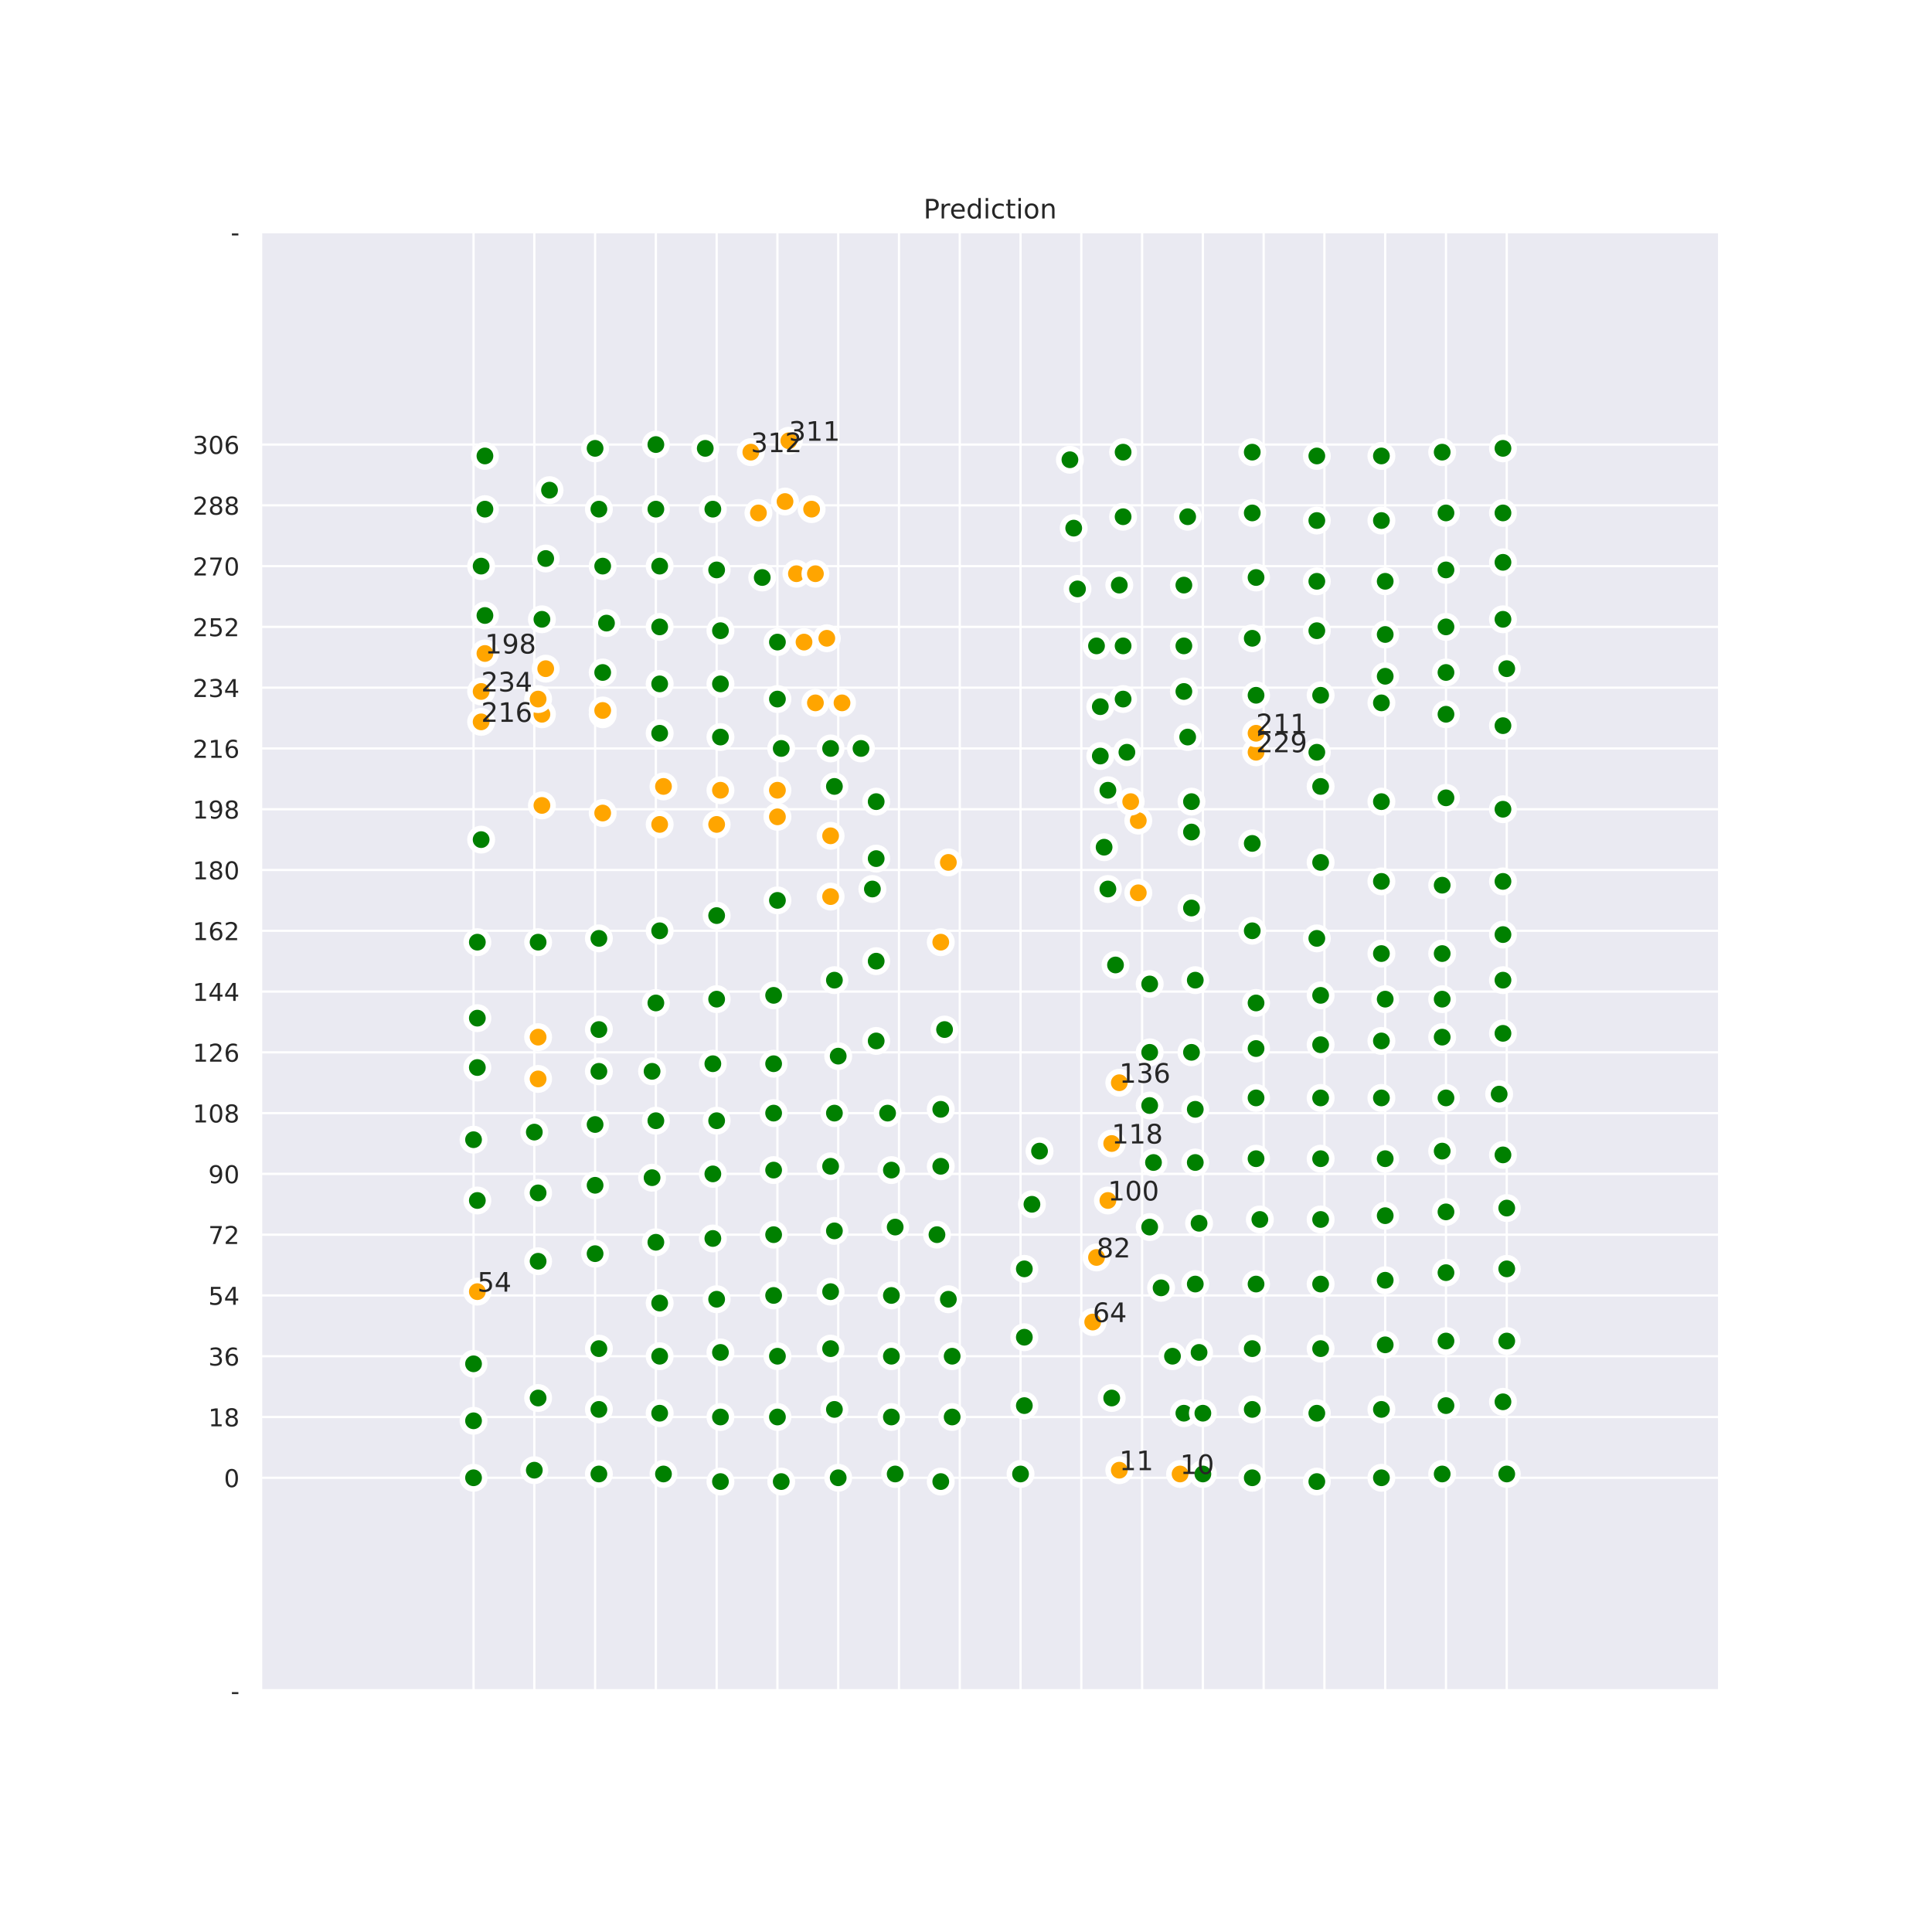 <?xml version="1.0" encoding="utf-8" standalone="no"?>
<!DOCTYPE svg PUBLIC "-//W3C//DTD SVG 1.1//EN"
  "http://www.w3.org/Graphics/SVG/1.1/DTD/svg11.dtd">
<!-- Created with matplotlib (https://matplotlib.org/) -->
<svg height="864pt" version="1.1" viewBox="0 0 864 864" width="864pt" xmlns="http://www.w3.org/2000/svg" xmlns:xlink="http://www.w3.org/1999/xlink">
 <defs>
  <style type="text/css">
*{stroke-linecap:butt;stroke-linejoin:round;}
  </style>
 </defs>
 <g id="figure_1">
  <g id="patch_1">
   <path d="M 0 864 
L 864 864 
L 864 0 
L 0 0 
z
" style="fill:#ffffff;"/>
  </g>
  <g id="axes_1">
   <g id="patch_2">
    <path d="M 116.64 756 
L 768.96 756 
L 768.96 103.68 
L 116.64 103.68 
z
" style="fill:#eaeaf2;"/>
   </g>
   <g id="matplotlib.axis_1">
    <g id="xtick_1">
     <g id="line2d_1">
      <path clip-path="url(#p9b22213c1e)" d="M 116.64 756 
L 116.64 103.68 
" style="fill:none;stroke:#ffffff;stroke-linecap:round;"/>
     </g>
    </g>
    <g id="xtick_2">
     <g id="line2d_2">
      <path clip-path="url(#p9b22213c1e)" d="M 211.77 756 
L 211.77 103.68 
" style="fill:none;stroke:#ffffff;stroke-linecap:round;"/>
     </g>
    </g>
    <g id="xtick_3">
     <g id="line2d_3">
      <path clip-path="url(#p9b22213c1e)" d="M 238.95 756 
L 238.95 103.68 
" style="fill:none;stroke:#ffffff;stroke-linecap:round;"/>
     </g>
    </g>
    <g id="xtick_4">
     <g id="line2d_4">
      <path clip-path="url(#p9b22213c1e)" d="M 266.13 756 
L 266.13 103.68 
" style="fill:none;stroke:#ffffff;stroke-linecap:round;"/>
     </g>
    </g>
    <g id="xtick_5">
     <g id="line2d_5">
      <path clip-path="url(#p9b22213c1e)" d="M 293.31 756 
L 293.31 103.68 
" style="fill:none;stroke:#ffffff;stroke-linecap:round;"/>
     </g>
    </g>
    <g id="xtick_6">
     <g id="line2d_6">
      <path clip-path="url(#p9b22213c1e)" d="M 320.49 756 
L 320.49 103.68 
" style="fill:none;stroke:#ffffff;stroke-linecap:round;"/>
     </g>
    </g>
    <g id="xtick_7">
     <g id="line2d_7">
      <path clip-path="url(#p9b22213c1e)" d="M 347.67 756 
L 347.67 103.68 
" style="fill:none;stroke:#ffffff;stroke-linecap:round;"/>
     </g>
    </g>
    <g id="xtick_8">
     <g id="line2d_8">
      <path clip-path="url(#p9b22213c1e)" d="M 374.85 756 
L 374.85 103.68 
" style="fill:none;stroke:#ffffff;stroke-linecap:round;"/>
     </g>
    </g>
    <g id="xtick_9">
     <g id="line2d_9">
      <path clip-path="url(#p9b22213c1e)" d="M 402.03 756 
L 402.03 103.68 
" style="fill:none;stroke:#ffffff;stroke-linecap:round;"/>
     </g>
    </g>
    <g id="xtick_10">
     <g id="line2d_10">
      <path clip-path="url(#p9b22213c1e)" d="M 429.21 756 
L 429.21 103.68 
" style="fill:none;stroke:#ffffff;stroke-linecap:round;"/>
     </g>
    </g>
    <g id="xtick_11">
     <g id="line2d_11">
      <path clip-path="url(#p9b22213c1e)" d="M 456.39 756 
L 456.39 103.68 
" style="fill:none;stroke:#ffffff;stroke-linecap:round;"/>
     </g>
    </g>
    <g id="xtick_12">
     <g id="line2d_12">
      <path clip-path="url(#p9b22213c1e)" d="M 483.57 756 
L 483.57 103.68 
" style="fill:none;stroke:#ffffff;stroke-linecap:round;"/>
     </g>
    </g>
    <g id="xtick_13">
     <g id="line2d_13">
      <path clip-path="url(#p9b22213c1e)" d="M 510.75 756 
L 510.75 103.68 
" style="fill:none;stroke:#ffffff;stroke-linecap:round;"/>
     </g>
    </g>
    <g id="xtick_14">
     <g id="line2d_14">
      <path clip-path="url(#p9b22213c1e)" d="M 537.93 756 
L 537.93 103.68 
" style="fill:none;stroke:#ffffff;stroke-linecap:round;"/>
     </g>
    </g>
    <g id="xtick_15">
     <g id="line2d_15">
      <path clip-path="url(#p9b22213c1e)" d="M 565.11 756 
L 565.11 103.68 
" style="fill:none;stroke:#ffffff;stroke-linecap:round;"/>
     </g>
    </g>
    <g id="xtick_16">
     <g id="line2d_16">
      <path clip-path="url(#p9b22213c1e)" d="M 592.29 756 
L 592.29 103.68 
" style="fill:none;stroke:#ffffff;stroke-linecap:round;"/>
     </g>
    </g>
    <g id="xtick_17">
     <g id="line2d_17">
      <path clip-path="url(#p9b22213c1e)" d="M 619.47 756 
L 619.47 103.68 
" style="fill:none;stroke:#ffffff;stroke-linecap:round;"/>
     </g>
    </g>
    <g id="xtick_18">
     <g id="line2d_18">
      <path clip-path="url(#p9b22213c1e)" d="M 646.65 756 
L 646.65 103.68 
" style="fill:none;stroke:#ffffff;stroke-linecap:round;"/>
     </g>
    </g>
    <g id="xtick_19">
     <g id="line2d_19">
      <path clip-path="url(#p9b22213c1e)" d="M 673.83 756 
L 673.83 103.68 
" style="fill:none;stroke:#ffffff;stroke-linecap:round;"/>
     </g>
    </g>
    <g id="xtick_20">
     <g id="line2d_20">
      <path clip-path="url(#p9b22213c1e)" d="M 768.96 756 
L 768.96 103.68 
" style="fill:none;stroke:#ffffff;stroke-linecap:round;"/>
     </g>
    </g>
   </g>
   <g id="matplotlib.axis_2">
    <g id="ytick_1">
     <g id="line2d_21">
      <path clip-path="url(#p9b22213c1e)" d="M 116.64 103.68 
L 768.96 103.68 
" style="fill:none;stroke:#ffffff;stroke-linecap:round;"/>
     </g>
     <g id="text_1">
      <!-- - -->
      <defs>
       <path d="M 4.891 31.391 
L 31.203 31.391 
L 31.203 23.391 
L 4.891 23.391 
z
" id="DejaVuSans-45"/>
      </defs>
      <g style="fill:#262626;" transform="translate(103.171 107.859)scale(0.11 -0.11)">
       <use xlink:href="#DejaVuSans-45"/>
      </g>
     </g>
    </g>
    <g id="ytick_2">
     <g id="line2d_22">
      <path clip-path="url(#p9b22213c1e)" d="M 116.64 198.81 
L 768.96 198.81 
" style="fill:none;stroke:#ffffff;stroke-linecap:round;"/>
     </g>
     <g id="text_2">
      <!-- 306 -->
      <defs>
       <path d="M 40.578 39.312 
Q 47.656 37.797 51.625 33 
Q 55.609 28.219 55.609 21.188 
Q 55.609 10.406 48.188 4.484 
Q 40.766 -1.422 27.094 -1.422 
Q 22.516 -1.422 17.656 -0.516 
Q 12.797 0.391 7.625 2.203 
L 7.625 11.719 
Q 11.719 9.328 16.594 8.109 
Q 21.484 6.891 26.812 6.891 
Q 36.078 6.891 40.938 10.547 
Q 45.797 14.203 45.797 21.188 
Q 45.797 27.641 41.281 31.266 
Q 36.766 34.906 28.719 34.906 
L 20.219 34.906 
L 20.219 43.016 
L 29.109 43.016 
Q 36.375 43.016 40.234 45.922 
Q 44.094 48.828 44.094 54.297 
Q 44.094 59.906 40.109 62.906 
Q 36.141 65.922 28.719 65.922 
Q 24.656 65.922 20.016 65.031 
Q 15.375 64.156 9.812 62.312 
L 9.812 71.094 
Q 15.438 72.656 20.344 73.438 
Q 25.25 74.219 29.594 74.219 
Q 40.828 74.219 47.359 69.109 
Q 53.906 64.016 53.906 55.328 
Q 53.906 49.266 50.438 45.094 
Q 46.969 40.922 40.578 39.312 
z
" id="DejaVuSans-51"/>
       <path d="M 31.781 66.406 
Q 24.172 66.406 20.328 58.906 
Q 16.5 51.422 16.5 36.375 
Q 16.5 21.391 20.328 13.891 
Q 24.172 6.391 31.781 6.391 
Q 39.453 6.391 43.281 13.891 
Q 47.125 21.391 47.125 36.375 
Q 47.125 51.422 43.281 58.906 
Q 39.453 66.406 31.781 66.406 
z
M 31.781 74.219 
Q 44.047 74.219 50.516 64.516 
Q 56.984 54.828 56.984 36.375 
Q 56.984 17.969 50.516 8.266 
Q 44.047 -1.422 31.781 -1.422 
Q 19.531 -1.422 13.062 8.266 
Q 6.594 17.969 6.594 36.375 
Q 6.594 54.828 13.062 64.516 
Q 19.531 74.219 31.781 74.219 
z
" id="DejaVuSans-48"/>
       <path d="M 33.016 40.375 
Q 26.375 40.375 22.484 35.828 
Q 18.609 31.297 18.609 23.391 
Q 18.609 15.531 22.484 10.953 
Q 26.375 6.391 33.016 6.391 
Q 39.656 6.391 43.531 10.953 
Q 47.406 15.531 47.406 23.391 
Q 47.406 31.297 43.531 35.828 
Q 39.656 40.375 33.016 40.375 
z
M 52.594 71.297 
L 52.594 62.312 
Q 48.875 64.062 45.094 64.984 
Q 41.312 65.922 37.594 65.922 
Q 27.828 65.922 22.672 59.328 
Q 17.531 52.734 16.797 39.406 
Q 19.672 43.656 24.016 45.922 
Q 28.375 48.188 33.594 48.188 
Q 44.578 48.188 50.953 41.516 
Q 57.328 34.859 57.328 23.391 
Q 57.328 12.156 50.688 5.359 
Q 44.047 -1.422 33.016 -1.422 
Q 20.359 -1.422 13.672 8.266 
Q 6.984 17.969 6.984 36.375 
Q 6.984 53.656 15.188 63.938 
Q 23.391 74.219 37.203 74.219 
Q 40.922 74.219 44.703 73.484 
Q 48.484 72.75 52.594 71.297 
z
" id="DejaVuSans-54"/>
      </defs>
      <g style="fill:#262626;" transform="translate(86.144 202.989)scale(0.11 -0.11)">
       <use xlink:href="#DejaVuSans-51"/>
       <use x="63.623" xlink:href="#DejaVuSans-48"/>
       <use x="127.246" xlink:href="#DejaVuSans-54"/>
      </g>
     </g>
    </g>
    <g id="ytick_3">
     <g id="line2d_23">
      <path clip-path="url(#p9b22213c1e)" d="M 116.64 225.99 
L 768.96 225.99 
" style="fill:none;stroke:#ffffff;stroke-linecap:round;"/>
     </g>
     <g id="text_3">
      <!-- 288 -->
      <defs>
       <path d="M 19.188 8.297 
L 53.609 8.297 
L 53.609 0 
L 7.328 0 
L 7.328 8.297 
Q 12.938 14.109 22.625 23.891 
Q 32.328 33.688 34.812 36.531 
Q 39.547 41.844 41.422 45.531 
Q 43.312 49.219 43.312 52.781 
Q 43.312 58.594 39.234 62.25 
Q 35.156 65.922 28.609 65.922 
Q 23.969 65.922 18.812 64.312 
Q 13.672 62.703 7.812 59.422 
L 7.812 69.391 
Q 13.766 71.781 18.938 73 
Q 24.125 74.219 28.422 74.219 
Q 39.75 74.219 46.484 68.547 
Q 53.219 62.891 53.219 53.422 
Q 53.219 48.922 51.531 44.891 
Q 49.859 40.875 45.406 35.406 
Q 44.188 33.984 37.641 27.219 
Q 31.109 20.453 19.188 8.297 
z
" id="DejaVuSans-50"/>
       <path d="M 31.781 34.625 
Q 24.75 34.625 20.719 30.859 
Q 16.703 27.094 16.703 20.516 
Q 16.703 13.922 20.719 10.156 
Q 24.75 6.391 31.781 6.391 
Q 38.812 6.391 42.859 10.172 
Q 46.922 13.969 46.922 20.516 
Q 46.922 27.094 42.891 30.859 
Q 38.875 34.625 31.781 34.625 
z
M 21.922 38.812 
Q 15.578 40.375 12.031 44.719 
Q 8.5 49.078 8.5 55.328 
Q 8.5 64.062 14.719 69.141 
Q 20.953 74.219 31.781 74.219 
Q 42.672 74.219 48.875 69.141 
Q 55.078 64.062 55.078 55.328 
Q 55.078 49.078 51.531 44.719 
Q 48 40.375 41.703 38.812 
Q 48.828 37.156 52.797 32.312 
Q 56.781 27.484 56.781 20.516 
Q 56.781 9.906 50.312 4.234 
Q 43.844 -1.422 31.781 -1.422 
Q 19.734 -1.422 13.25 4.234 
Q 6.781 9.906 6.781 20.516 
Q 6.781 27.484 10.781 32.312 
Q 14.797 37.156 21.922 38.812 
z
M 18.312 54.391 
Q 18.312 48.734 21.844 45.562 
Q 25.391 42.391 31.781 42.391 
Q 38.141 42.391 41.719 45.562 
Q 45.312 48.734 45.312 54.391 
Q 45.312 60.062 41.719 63.234 
Q 38.141 66.406 31.781 66.406 
Q 25.391 66.406 21.844 63.234 
Q 18.312 60.062 18.312 54.391 
z
" id="DejaVuSans-56"/>
      </defs>
      <g style="fill:#262626;" transform="translate(86.144 230.169)scale(0.11 -0.11)">
       <use xlink:href="#DejaVuSans-50"/>
       <use x="63.623" xlink:href="#DejaVuSans-56"/>
       <use x="127.246" xlink:href="#DejaVuSans-56"/>
      </g>
     </g>
    </g>
    <g id="ytick_4">
     <g id="line2d_24">
      <path clip-path="url(#p9b22213c1e)" d="M 116.64 253.17 
L 768.96 253.17 
" style="fill:none;stroke:#ffffff;stroke-linecap:round;"/>
     </g>
     <g id="text_4">
      <!-- 270 -->
      <defs>
       <path d="M 8.203 72.906 
L 55.078 72.906 
L 55.078 68.703 
L 28.609 0 
L 18.312 0 
L 43.219 64.594 
L 8.203 64.594 
z
" id="DejaVuSans-55"/>
      </defs>
      <g style="fill:#262626;" transform="translate(86.144 257.349)scale(0.11 -0.11)">
       <use xlink:href="#DejaVuSans-50"/>
       <use x="63.623" xlink:href="#DejaVuSans-55"/>
       <use x="127.246" xlink:href="#DejaVuSans-48"/>
      </g>
     </g>
    </g>
    <g id="ytick_5">
     <g id="line2d_25">
      <path clip-path="url(#p9b22213c1e)" d="M 116.64 280.35 
L 768.96 280.35 
" style="fill:none;stroke:#ffffff;stroke-linecap:round;"/>
     </g>
     <g id="text_5">
      <!-- 252 -->
      <defs>
       <path d="M 10.797 72.906 
L 49.516 72.906 
L 49.516 64.594 
L 19.828 64.594 
L 19.828 46.734 
Q 21.969 47.469 24.109 47.828 
Q 26.266 48.188 28.422 48.188 
Q 40.625 48.188 47.75 41.5 
Q 54.891 34.812 54.891 23.391 
Q 54.891 11.625 47.562 5.094 
Q 40.234 -1.422 26.906 -1.422 
Q 22.312 -1.422 17.547 -0.641 
Q 12.797 0.141 7.719 1.703 
L 7.719 11.625 
Q 12.109 9.234 16.797 8.062 
Q 21.484 6.891 26.703 6.891 
Q 35.156 6.891 40.078 11.328 
Q 45.016 15.766 45.016 23.391 
Q 45.016 31 40.078 35.438 
Q 35.156 39.891 26.703 39.891 
Q 22.75 39.891 18.812 39.016 
Q 14.891 38.141 10.797 36.281 
z
" id="DejaVuSans-53"/>
      </defs>
      <g style="fill:#262626;" transform="translate(86.144 284.529)scale(0.11 -0.11)">
       <use xlink:href="#DejaVuSans-50"/>
       <use x="63.623" xlink:href="#DejaVuSans-53"/>
       <use x="127.246" xlink:href="#DejaVuSans-50"/>
      </g>
     </g>
    </g>
    <g id="ytick_6">
     <g id="line2d_26">
      <path clip-path="url(#p9b22213c1e)" d="M 116.64 307.53 
L 768.96 307.53 
" style="fill:none;stroke:#ffffff;stroke-linecap:round;"/>
     </g>
     <g id="text_6">
      <!-- 234 -->
      <defs>
       <path d="M 37.797 64.312 
L 12.891 25.391 
L 37.797 25.391 
z
M 35.203 72.906 
L 47.609 72.906 
L 47.609 25.391 
L 58.016 25.391 
L 58.016 17.188 
L 47.609 17.188 
L 47.609 0 
L 37.797 0 
L 37.797 17.188 
L 4.891 17.188 
L 4.891 26.703 
z
" id="DejaVuSans-52"/>
      </defs>
      <g style="fill:#262626;" transform="translate(86.144 311.709)scale(0.11 -0.11)">
       <use xlink:href="#DejaVuSans-50"/>
       <use x="63.623" xlink:href="#DejaVuSans-51"/>
       <use x="127.246" xlink:href="#DejaVuSans-52"/>
      </g>
     </g>
    </g>
    <g id="ytick_7">
     <g id="line2d_27">
      <path clip-path="url(#p9b22213c1e)" d="M 116.64 334.71 
L 768.96 334.71 
" style="fill:none;stroke:#ffffff;stroke-linecap:round;"/>
     </g>
     <g id="text_7">
      <!-- 216 -->
      <defs>
       <path d="M 12.406 8.297 
L 28.516 8.297 
L 28.516 63.922 
L 10.984 60.406 
L 10.984 69.391 
L 28.422 72.906 
L 38.281 72.906 
L 38.281 8.297 
L 54.391 8.297 
L 54.391 0 
L 12.406 0 
z
" id="DejaVuSans-49"/>
      </defs>
      <g style="fill:#262626;" transform="translate(86.144 338.889)scale(0.11 -0.11)">
       <use xlink:href="#DejaVuSans-50"/>
       <use x="63.623" xlink:href="#DejaVuSans-49"/>
       <use x="127.246" xlink:href="#DejaVuSans-54"/>
      </g>
     </g>
    </g>
    <g id="ytick_8">
     <g id="line2d_28">
      <path clip-path="url(#p9b22213c1e)" d="M 116.64 361.89 
L 768.96 361.89 
" style="fill:none;stroke:#ffffff;stroke-linecap:round;"/>
     </g>
     <g id="text_8">
      <!-- 198 -->
      <defs>
       <path d="M 10.984 1.516 
L 10.984 10.5 
Q 14.703 8.734 18.5 7.812 
Q 22.312 6.891 25.984 6.891 
Q 35.75 6.891 40.891 13.453 
Q 46.047 20.016 46.781 33.406 
Q 43.953 29.203 39.594 26.953 
Q 35.25 24.703 29.984 24.703 
Q 19.047 24.703 12.672 31.312 
Q 6.297 37.938 6.297 49.422 
Q 6.297 60.641 12.938 67.422 
Q 19.578 74.219 30.609 74.219 
Q 43.266 74.219 49.922 64.516 
Q 56.594 54.828 56.594 36.375 
Q 56.594 19.141 48.406 8.859 
Q 40.234 -1.422 26.422 -1.422 
Q 22.703 -1.422 18.891 -0.688 
Q 15.094 0.047 10.984 1.516 
z
M 30.609 32.422 
Q 37.25 32.422 41.125 36.953 
Q 45.016 41.5 45.016 49.422 
Q 45.016 57.281 41.125 61.844 
Q 37.25 66.406 30.609 66.406 
Q 23.969 66.406 20.094 61.844 
Q 16.219 57.281 16.219 49.422 
Q 16.219 41.5 20.094 36.953 
Q 23.969 32.422 30.609 32.422 
z
" id="DejaVuSans-57"/>
      </defs>
      <g style="fill:#262626;" transform="translate(86.144 366.069)scale(0.11 -0.11)">
       <use xlink:href="#DejaVuSans-49"/>
       <use x="63.623" xlink:href="#DejaVuSans-57"/>
       <use x="127.246" xlink:href="#DejaVuSans-56"/>
      </g>
     </g>
    </g>
    <g id="ytick_9">
     <g id="line2d_29">
      <path clip-path="url(#p9b22213c1e)" d="M 116.64 389.07 
L 768.96 389.07 
" style="fill:none;stroke:#ffffff;stroke-linecap:round;"/>
     </g>
     <g id="text_9">
      <!-- 180 -->
      <g style="fill:#262626;" transform="translate(86.144 393.249)scale(0.11 -0.11)">
       <use xlink:href="#DejaVuSans-49"/>
       <use x="63.623" xlink:href="#DejaVuSans-56"/>
       <use x="127.246" xlink:href="#DejaVuSans-48"/>
      </g>
     </g>
    </g>
    <g id="ytick_10">
     <g id="line2d_30">
      <path clip-path="url(#p9b22213c1e)" d="M 116.64 416.25 
L 768.96 416.25 
" style="fill:none;stroke:#ffffff;stroke-linecap:round;"/>
     </g>
     <g id="text_10">
      <!-- 162 -->
      <g style="fill:#262626;" transform="translate(86.144 420.429)scale(0.11 -0.11)">
       <use xlink:href="#DejaVuSans-49"/>
       <use x="63.623" xlink:href="#DejaVuSans-54"/>
       <use x="127.246" xlink:href="#DejaVuSans-50"/>
      </g>
     </g>
    </g>
    <g id="ytick_11">
     <g id="line2d_31">
      <path clip-path="url(#p9b22213c1e)" d="M 116.64 443.43 
L 768.96 443.43 
" style="fill:none;stroke:#ffffff;stroke-linecap:round;"/>
     </g>
     <g id="text_11">
      <!-- 144 -->
      <g style="fill:#262626;" transform="translate(86.144 447.609)scale(0.11 -0.11)">
       <use xlink:href="#DejaVuSans-49"/>
       <use x="63.623" xlink:href="#DejaVuSans-52"/>
       <use x="127.246" xlink:href="#DejaVuSans-52"/>
      </g>
     </g>
    </g>
    <g id="ytick_12">
     <g id="line2d_32">
      <path clip-path="url(#p9b22213c1e)" d="M 116.64 470.61 
L 768.96 470.61 
" style="fill:none;stroke:#ffffff;stroke-linecap:round;"/>
     </g>
     <g id="text_12">
      <!-- 126 -->
      <g style="fill:#262626;" transform="translate(86.144 474.789)scale(0.11 -0.11)">
       <use xlink:href="#DejaVuSans-49"/>
       <use x="63.623" xlink:href="#DejaVuSans-50"/>
       <use x="127.246" xlink:href="#DejaVuSans-54"/>
      </g>
     </g>
    </g>
    <g id="ytick_13">
     <g id="line2d_33">
      <path clip-path="url(#p9b22213c1e)" d="M 116.64 497.79 
L 768.96 497.79 
" style="fill:none;stroke:#ffffff;stroke-linecap:round;"/>
     </g>
     <g id="text_13">
      <!-- 108 -->
      <g style="fill:#262626;" transform="translate(86.144 501.969)scale(0.11 -0.11)">
       <use xlink:href="#DejaVuSans-49"/>
       <use x="63.623" xlink:href="#DejaVuSans-48"/>
       <use x="127.246" xlink:href="#DejaVuSans-56"/>
      </g>
     </g>
    </g>
    <g id="ytick_14">
     <g id="line2d_34">
      <path clip-path="url(#p9b22213c1e)" d="M 116.64 524.97 
L 768.96 524.97 
" style="fill:none;stroke:#ffffff;stroke-linecap:round;"/>
     </g>
     <g id="text_14">
      <!-- 90 -->
      <g style="fill:#262626;" transform="translate(93.142 529.149)scale(0.11 -0.11)">
       <use xlink:href="#DejaVuSans-57"/>
       <use x="63.623" xlink:href="#DejaVuSans-48"/>
      </g>
     </g>
    </g>
    <g id="ytick_15">
     <g id="line2d_35">
      <path clip-path="url(#p9b22213c1e)" d="M 116.64 552.15 
L 768.96 552.15 
" style="fill:none;stroke:#ffffff;stroke-linecap:round;"/>
     </g>
     <g id="text_15">
      <!-- 72 -->
      <g style="fill:#262626;" transform="translate(93.142 556.329)scale(0.11 -0.11)">
       <use xlink:href="#DejaVuSans-55"/>
       <use x="63.623" xlink:href="#DejaVuSans-50"/>
      </g>
     </g>
    </g>
    <g id="ytick_16">
     <g id="line2d_36">
      <path clip-path="url(#p9b22213c1e)" d="M 116.64 579.33 
L 768.96 579.33 
" style="fill:none;stroke:#ffffff;stroke-linecap:round;"/>
     </g>
     <g id="text_16">
      <!-- 54 -->
      <g style="fill:#262626;" transform="translate(93.142 583.509)scale(0.11 -0.11)">
       <use xlink:href="#DejaVuSans-53"/>
       <use x="63.623" xlink:href="#DejaVuSans-52"/>
      </g>
     </g>
    </g>
    <g id="ytick_17">
     <g id="line2d_37">
      <path clip-path="url(#p9b22213c1e)" d="M 116.64 606.51 
L 768.96 606.51 
" style="fill:none;stroke:#ffffff;stroke-linecap:round;"/>
     </g>
     <g id="text_17">
      <!-- 36 -->
      <g style="fill:#262626;" transform="translate(93.142 610.689)scale(0.11 -0.11)">
       <use xlink:href="#DejaVuSans-51"/>
       <use x="63.623" xlink:href="#DejaVuSans-54"/>
      </g>
     </g>
    </g>
    <g id="ytick_18">
     <g id="line2d_38">
      <path clip-path="url(#p9b22213c1e)" d="M 116.64 633.69 
L 768.96 633.69 
" style="fill:none;stroke:#ffffff;stroke-linecap:round;"/>
     </g>
     <g id="text_18">
      <!-- 18 -->
      <g style="fill:#262626;" transform="translate(93.142 637.869)scale(0.11 -0.11)">
       <use xlink:href="#DejaVuSans-49"/>
       <use x="63.623" xlink:href="#DejaVuSans-56"/>
      </g>
     </g>
    </g>
    <g id="ytick_19">
     <g id="line2d_39">
      <path clip-path="url(#p9b22213c1e)" d="M 116.64 660.87 
L 768.96 660.87 
" style="fill:none;stroke:#ffffff;stroke-linecap:round;"/>
     </g>
     <g id="text_19">
      <!-- 0 -->
      <g style="fill:#262626;" transform="translate(100.141 665.049)scale(0.11 -0.11)">
       <use xlink:href="#DejaVuSans-48"/>
      </g>
     </g>
    </g>
    <g id="ytick_20">
     <g id="line2d_40">
      <path clip-path="url(#p9b22213c1e)" d="M 116.64 756 
L 768.96 756 
" style="fill:none;stroke:#ffffff;stroke-linecap:round;"/>
     </g>
     <g id="text_20">
      <!-- - -->
      <g style="fill:#262626;" transform="translate(103.171 760.179)scale(0.11 -0.11)">
       <use xlink:href="#DejaVuSans-45"/>
      </g>
     </g>
    </g>
   </g>
   <g id="PathCollection_1">
    <defs>
     <path d="M 0 5 
C 1.326 5 2.598 4.473 3.536 3.536 
C 4.473 2.598 5 1.326 5 0 
C 5 -1.326 4.473 -2.598 3.536 -3.536 
C 2.598 -4.473 1.326 -5 0 -5 
C -1.326 -5 -2.598 -4.473 -3.536 -3.536 
C -4.473 -2.598 -5 -1.326 -5 0 
C -5 1.326 -4.473 2.598 -3.536 3.536 
C -2.598 4.473 -1.326 5 0 5 
z
" id="C0_0_a810310523"/>
    </defs>
    <g clip-path="url(#p9b22213c1e)">
     <use style="fill:#008000;stroke:#ffffff;stroke-width:2.5;" x="211.77" xlink:href="#C0_0_a810310523" y="660.87"/>
    </g>
    <g clip-path="url(#p9b22213c1e)">
     <use style="fill:#008000;stroke:#ffffff;stroke-width:2.5;" x="238.95" xlink:href="#C0_0_a810310523" y="657.472"/>
    </g>
    <g clip-path="url(#p9b22213c1e)">
     <use style="fill:#008000;stroke:#ffffff;stroke-width:2.5;" x="267.829" xlink:href="#C0_0_a810310523" y="659.171"/>
    </g>
    <g clip-path="url(#p9b22213c1e)">
     <use style="fill:#008000;stroke:#ffffff;stroke-width:2.5;" x="296.707" xlink:href="#C0_0_a810310523" y="659.171"/>
    </g>
    <g clip-path="url(#p9b22213c1e)">
     <use style="fill:#008000;stroke:#ffffff;stroke-width:2.5;" x="322.189" xlink:href="#C0_0_a810310523" y="662.569"/>
    </g>
    <g clip-path="url(#p9b22213c1e)">
     <use style="fill:#008000;stroke:#ffffff;stroke-width:2.5;" x="349.369" xlink:href="#C0_0_a810310523" y="662.569"/>
    </g>
    <g clip-path="url(#p9b22213c1e)">
     <use style="fill:#008000;stroke:#ffffff;stroke-width:2.5;" x="374.85" xlink:href="#C0_0_a810310523" y="660.87"/>
    </g>
    <g clip-path="url(#p9b22213c1e)">
     <use style="fill:#008000;stroke:#ffffff;stroke-width:2.5;" x="400.331" xlink:href="#C0_0_a810310523" y="659.171"/>
    </g>
    <g clip-path="url(#p9b22213c1e)">
     <use style="fill:#008000;stroke:#ffffff;stroke-width:2.5;" x="420.716" xlink:href="#C0_0_a810310523" y="662.569"/>
    </g>
    <g clip-path="url(#p9b22213c1e)">
     <use style="fill:#008000;stroke:#ffffff;stroke-width:2.5;" x="456.39" xlink:href="#C0_0_a810310523" y="659.171"/>
    </g>
    <g clip-path="url(#p9b22213c1e)">
     <use style="fill:#ffa500;stroke:#ffffff;stroke-width:2.5;" x="500.558" xlink:href="#C0_0_a810310523" y="657.472"/>
    </g>
    <g clip-path="url(#p9b22213c1e)">
     <use style="fill:#ffa500;stroke:#ffffff;stroke-width:2.5;" x="527.737" xlink:href="#C0_0_a810310523" y="659.171"/>
    </g>
    <g clip-path="url(#p9b22213c1e)">
     <use style="fill:#008000;stroke:#ffffff;stroke-width:2.5;" x="537.93" xlink:href="#C0_0_a810310523" y="659.171"/>
    </g>
    <g clip-path="url(#p9b22213c1e)">
     <use style="fill:#008000;stroke:#ffffff;stroke-width:2.5;" x="560.014" xlink:href="#C0_0_a810310523" y="660.87"/>
    </g>
    <g clip-path="url(#p9b22213c1e)">
     <use style="fill:#008000;stroke:#ffffff;stroke-width:2.5;" x="588.893" xlink:href="#C0_0_a810310523" y="662.569"/>
    </g>
    <g clip-path="url(#p9b22213c1e)">
     <use style="fill:#008000;stroke:#ffffff;stroke-width:2.5;" x="617.771" xlink:href="#C0_0_a810310523" y="660.87"/>
    </g>
    <g clip-path="url(#p9b22213c1e)">
     <use style="fill:#008000;stroke:#ffffff;stroke-width:2.5;" x="644.951" xlink:href="#C0_0_a810310523" y="659.171"/>
    </g>
    <g clip-path="url(#p9b22213c1e)">
     <use style="fill:#008000;stroke:#ffffff;stroke-width:2.5;" x="673.83" xlink:href="#C0_0_a810310523" y="659.171"/>
    </g>
    <g clip-path="url(#p9b22213c1e)">
     <use style="fill:#008000;stroke:#ffffff;stroke-width:2.5;" x="211.77" xlink:href="#C0_0_a810310523" y="635.389"/>
    </g>
    <g clip-path="url(#p9b22213c1e)">
     <use style="fill:#008000;stroke:#ffffff;stroke-width:2.5;" x="240.649" xlink:href="#C0_0_a810310523" y="625.196"/>
    </g>
    <g clip-path="url(#p9b22213c1e)">
     <use style="fill:#008000;stroke:#ffffff;stroke-width:2.5;" x="267.829" xlink:href="#C0_0_a810310523" y="630.293"/>
    </g>
    <g clip-path="url(#p9b22213c1e)">
     <use style="fill:#008000;stroke:#ffffff;stroke-width:2.5;" x="295.009" xlink:href="#C0_0_a810310523" y="631.991"/>
    </g>
    <g clip-path="url(#p9b22213c1e)">
     <use style="fill:#008000;stroke:#ffffff;stroke-width:2.5;" x="322.189" xlink:href="#C0_0_a810310523" y="633.69"/>
    </g>
    <g clip-path="url(#p9b22213c1e)">
     <use style="fill:#008000;stroke:#ffffff;stroke-width:2.5;" x="347.67" xlink:href="#C0_0_a810310523" y="633.69"/>
    </g>
    <g clip-path="url(#p9b22213c1e)">
     <use style="fill:#008000;stroke:#ffffff;stroke-width:2.5;" x="373.151" xlink:href="#C0_0_a810310523" y="630.293"/>
    </g>
    <g clip-path="url(#p9b22213c1e)">
     <use style="fill:#008000;stroke:#ffffff;stroke-width:2.5;" x="398.632" xlink:href="#C0_0_a810310523" y="633.69"/>
    </g>
    <g clip-path="url(#p9b22213c1e)">
     <use style="fill:#008000;stroke:#ffffff;stroke-width:2.5;" x="425.812" xlink:href="#C0_0_a810310523" y="633.69"/>
    </g>
    <g clip-path="url(#p9b22213c1e)">
     <use style="fill:#008000;stroke:#ffffff;stroke-width:2.5;" x="458.089" xlink:href="#C0_0_a810310523" y="628.594"/>
    </g>
    <g clip-path="url(#p9b22213c1e)">
     <use style="fill:#008000;stroke:#ffffff;stroke-width:2.5;" x="497.16" xlink:href="#C0_0_a810310523" y="625.196"/>
    </g>
    <g clip-path="url(#p9b22213c1e)">
     <use style="fill:#008000;stroke:#ffffff;stroke-width:2.5;" x="529.436" xlink:href="#C0_0_a810310523" y="631.991"/>
    </g>
    <g clip-path="url(#p9b22213c1e)">
     <use style="fill:#008000;stroke:#ffffff;stroke-width:2.5;" x="537.93" xlink:href="#C0_0_a810310523" y="631.991"/>
    </g>
    <g clip-path="url(#p9b22213c1e)">
     <use style="fill:#008000;stroke:#ffffff;stroke-width:2.5;" x="560.014" xlink:href="#C0_0_a810310523" y="630.293"/>
    </g>
    <g clip-path="url(#p9b22213c1e)">
     <use style="fill:#008000;stroke:#ffffff;stroke-width:2.5;" x="588.893" xlink:href="#C0_0_a810310523" y="631.991"/>
    </g>
    <g clip-path="url(#p9b22213c1e)">
     <use style="fill:#008000;stroke:#ffffff;stroke-width:2.5;" x="617.771" xlink:href="#C0_0_a810310523" y="630.293"/>
    </g>
    <g clip-path="url(#p9b22213c1e)">
     <use style="fill:#008000;stroke:#ffffff;stroke-width:2.5;" x="646.65" xlink:href="#C0_0_a810310523" y="628.594"/>
    </g>
    <g clip-path="url(#p9b22213c1e)">
     <use style="fill:#008000;stroke:#ffffff;stroke-width:2.5;" x="672.131" xlink:href="#C0_0_a810310523" y="626.895"/>
    </g>
    <g clip-path="url(#p9b22213c1e)">
     <use style="fill:#008000;stroke:#ffffff;stroke-width:2.5;" x="211.77" xlink:href="#C0_0_a810310523" y="609.908"/>
    </g>
    <g clip-path="url(#p9b22213c1e)">
     <use style="fill:#008000;stroke:#ffffff;stroke-width:2.5;" x="267.829" xlink:href="#C0_0_a810310523" y="603.112"/>
    </g>
    <g clip-path="url(#p9b22213c1e)">
     <use style="fill:#008000;stroke:#ffffff;stroke-width:2.5;" x="295.009" xlink:href="#C0_0_a810310523" y="606.51"/>
    </g>
    <g clip-path="url(#p9b22213c1e)">
     <use style="fill:#008000;stroke:#ffffff;stroke-width:2.5;" x="322.189" xlink:href="#C0_0_a810310523" y="604.811"/>
    </g>
    <g clip-path="url(#p9b22213c1e)">
     <use style="fill:#008000;stroke:#ffffff;stroke-width:2.5;" x="347.67" xlink:href="#C0_0_a810310523" y="606.51"/>
    </g>
    <g clip-path="url(#p9b22213c1e)">
     <use style="fill:#008000;stroke:#ffffff;stroke-width:2.5;" x="371.452" xlink:href="#C0_0_a810310523" y="603.112"/>
    </g>
    <g clip-path="url(#p9b22213c1e)">
     <use style="fill:#008000;stroke:#ffffff;stroke-width:2.5;" x="398.632" xlink:href="#C0_0_a810310523" y="606.51"/>
    </g>
    <g clip-path="url(#p9b22213c1e)">
     <use style="fill:#008000;stroke:#ffffff;stroke-width:2.5;" x="425.812" xlink:href="#C0_0_a810310523" y="606.51"/>
    </g>
    <g clip-path="url(#p9b22213c1e)">
     <use style="fill:#008000;stroke:#ffffff;stroke-width:2.5;" x="458.089" xlink:href="#C0_0_a810310523" y="598.016"/>
    </g>
    <g clip-path="url(#p9b22213c1e)">
     <use style="fill:#ffa500;stroke:#ffffff;stroke-width:2.5;" x="488.666" xlink:href="#C0_0_a810310523" y="591.221"/>
    </g>
    <g clip-path="url(#p9b22213c1e)">
     <use style="fill:#008000;stroke:#ffffff;stroke-width:2.5;" x="524.34" xlink:href="#C0_0_a810310523" y="606.51"/>
    </g>
    <g clip-path="url(#p9b22213c1e)">
     <use style="fill:#008000;stroke:#ffffff;stroke-width:2.5;" x="536.231" xlink:href="#C0_0_a810310523" y="604.811"/>
    </g>
    <g clip-path="url(#p9b22213c1e)">
     <use style="fill:#008000;stroke:#ffffff;stroke-width:2.5;" x="560.014" xlink:href="#C0_0_a810310523" y="603.112"/>
    </g>
    <g clip-path="url(#p9b22213c1e)">
     <use style="fill:#008000;stroke:#ffffff;stroke-width:2.5;" x="590.591" xlink:href="#C0_0_a810310523" y="603.112"/>
    </g>
    <g clip-path="url(#p9b22213c1e)">
     <use style="fill:#008000;stroke:#ffffff;stroke-width:2.5;" x="619.47" xlink:href="#C0_0_a810310523" y="601.414"/>
    </g>
    <g clip-path="url(#p9b22213c1e)">
     <use style="fill:#008000;stroke:#ffffff;stroke-width:2.5;" x="646.65" xlink:href="#C0_0_a810310523" y="599.715"/>
    </g>
    <g clip-path="url(#p9b22213c1e)">
     <use style="fill:#008000;stroke:#ffffff;stroke-width:2.5;" x="673.83" xlink:href="#C0_0_a810310523" y="599.715"/>
    </g>
    <g clip-path="url(#p9b22213c1e)">
     <use style="fill:#008000;stroke:#ffffff;stroke-width:2.5;" x="295.009" xlink:href="#C0_0_a810310523" y="582.727"/>
    </g>
    <g clip-path="url(#p9b22213c1e)">
     <use style="fill:#008000;stroke:#ffffff;stroke-width:2.5;" x="320.49" xlink:href="#C0_0_a810310523" y="581.029"/>
    </g>
    <g clip-path="url(#p9b22213c1e)">
     <use style="fill:#008000;stroke:#ffffff;stroke-width:2.5;" x="345.971" xlink:href="#C0_0_a810310523" y="579.33"/>
    </g>
    <g clip-path="url(#p9b22213c1e)">
     <use style="fill:#008000;stroke:#ffffff;stroke-width:2.5;" x="371.452" xlink:href="#C0_0_a810310523" y="577.631"/>
    </g>
    <g clip-path="url(#p9b22213c1e)">
     <use style="fill:#008000;stroke:#ffffff;stroke-width:2.5;" x="398.632" xlink:href="#C0_0_a810310523" y="579.33"/>
    </g>
    <g clip-path="url(#p9b22213c1e)">
     <use style="fill:#008000;stroke:#ffffff;stroke-width:2.5;" x="424.114" xlink:href="#C0_0_a810310523" y="581.029"/>
    </g>
    <g clip-path="url(#p9b22213c1e)">
     <use style="fill:#008000;stroke:#ffffff;stroke-width:2.5;" x="458.089" xlink:href="#C0_0_a810310523" y="567.439"/>
    </g>
    <g clip-path="url(#p9b22213c1e)">
     <use style="fill:#ffa500;stroke:#ffffff;stroke-width:2.5;" x="490.365" xlink:href="#C0_0_a810310523" y="562.342"/>
    </g>
    <g clip-path="url(#p9b22213c1e)">
     <use style="fill:#008000;stroke:#ffffff;stroke-width:2.5;" x="519.244" xlink:href="#C0_0_a810310523" y="575.933"/>
    </g>
    <g clip-path="url(#p9b22213c1e)">
     <use style="fill:#008000;stroke:#ffffff;stroke-width:2.5;" x="534.533" xlink:href="#C0_0_a810310523" y="574.234"/>
    </g>
    <g clip-path="url(#p9b22213c1e)">
     <use style="fill:#008000;stroke:#ffffff;stroke-width:2.5;" x="561.712" xlink:href="#C0_0_a810310523" y="574.234"/>
    </g>
    <g clip-path="url(#p9b22213c1e)">
     <use style="fill:#008000;stroke:#ffffff;stroke-width:2.5;" x="590.591" xlink:href="#C0_0_a810310523" y="574.234"/>
    </g>
    <g clip-path="url(#p9b22213c1e)">
     <use style="fill:#008000;stroke:#ffffff;stroke-width:2.5;" x="619.47" xlink:href="#C0_0_a810310523" y="572.535"/>
    </g>
    <g clip-path="url(#p9b22213c1e)">
     <use style="fill:#008000;stroke:#ffffff;stroke-width:2.5;" x="646.65" xlink:href="#C0_0_a810310523" y="569.138"/>
    </g>
    <g clip-path="url(#p9b22213c1e)">
     <use style="fill:#008000;stroke:#ffffff;stroke-width:2.5;" x="673.83" xlink:href="#C0_0_a810310523" y="567.439"/>
    </g>
    <g clip-path="url(#p9b22213c1e)">
     <use style="fill:#ffa500;stroke:#ffffff;stroke-width:2.5;" x="213.469" xlink:href="#C0_0_a810310523" y="577.631"/>
    </g>
    <g clip-path="url(#p9b22213c1e)">
     <use style="fill:#008000;stroke:#ffffff;stroke-width:2.5;" x="240.649" xlink:href="#C0_0_a810310523" y="564.041"/>
    </g>
    <g clip-path="url(#p9b22213c1e)">
     <use style="fill:#008000;stroke:#ffffff;stroke-width:2.5;" x="266.13" xlink:href="#C0_0_a810310523" y="560.644"/>
    </g>
    <g clip-path="url(#p9b22213c1e)">
     <use style="fill:#008000;stroke:#ffffff;stroke-width:2.5;" x="293.31" xlink:href="#C0_0_a810310523" y="555.548"/>
    </g>
    <g clip-path="url(#p9b22213c1e)">
     <use style="fill:#008000;stroke:#ffffff;stroke-width:2.5;" x="318.791" xlink:href="#C0_0_a810310523" y="553.849"/>
    </g>
    <g clip-path="url(#p9b22213c1e)">
     <use style="fill:#008000;stroke:#ffffff;stroke-width:2.5;" x="345.971" xlink:href="#C0_0_a810310523" y="552.15"/>
    </g>
    <g clip-path="url(#p9b22213c1e)">
     <use style="fill:#008000;stroke:#ffffff;stroke-width:2.5;" x="373.151" xlink:href="#C0_0_a810310523" y="550.451"/>
    </g>
    <g clip-path="url(#p9b22213c1e)">
     <use style="fill:#008000;stroke:#ffffff;stroke-width:2.5;" x="400.331" xlink:href="#C0_0_a810310523" y="548.753"/>
    </g>
    <g clip-path="url(#p9b22213c1e)">
     <use style="fill:#008000;stroke:#ffffff;stroke-width:2.5;" x="419.017" xlink:href="#C0_0_a810310523" y="552.15"/>
    </g>
    <g clip-path="url(#p9b22213c1e)">
     <use style="fill:#008000;stroke:#ffffff;stroke-width:2.5;" x="461.486" xlink:href="#C0_0_a810310523" y="538.56"/>
    </g>
    <g clip-path="url(#p9b22213c1e)">
     <use style="fill:#ffa500;stroke:#ffffff;stroke-width:2.5;" x="495.461" xlink:href="#C0_0_a810310523" y="536.861"/>
    </g>
    <g clip-path="url(#p9b22213c1e)">
     <use style="fill:#008000;stroke:#ffffff;stroke-width:2.5;" x="514.148" xlink:href="#C0_0_a810310523" y="548.753"/>
    </g>
    <g clip-path="url(#p9b22213c1e)">
     <use style="fill:#008000;stroke:#ffffff;stroke-width:2.5;" x="536.231" xlink:href="#C0_0_a810310523" y="547.054"/>
    </g>
    <g clip-path="url(#p9b22213c1e)">
     <use style="fill:#008000;stroke:#ffffff;stroke-width:2.5;" x="563.411" xlink:href="#C0_0_a810310523" y="545.355"/>
    </g>
    <g clip-path="url(#p9b22213c1e)">
     <use style="fill:#008000;stroke:#ffffff;stroke-width:2.5;" x="590.591" xlink:href="#C0_0_a810310523" y="545.355"/>
    </g>
    <g clip-path="url(#p9b22213c1e)">
     <use style="fill:#008000;stroke:#ffffff;stroke-width:2.5;" x="619.47" xlink:href="#C0_0_a810310523" y="543.656"/>
    </g>
    <g clip-path="url(#p9b22213c1e)">
     <use style="fill:#008000;stroke:#ffffff;stroke-width:2.5;" x="646.65" xlink:href="#C0_0_a810310523" y="541.957"/>
    </g>
    <g clip-path="url(#p9b22213c1e)">
     <use style="fill:#008000;stroke:#ffffff;stroke-width:2.5;" x="673.83" xlink:href="#C0_0_a810310523" y="540.259"/>
    </g>
    <g clip-path="url(#p9b22213c1e)">
     <use style="fill:#008000;stroke:#ffffff;stroke-width:2.5;" x="213.469" xlink:href="#C0_0_a810310523" y="536.861"/>
    </g>
    <g clip-path="url(#p9b22213c1e)">
     <use style="fill:#008000;stroke:#ffffff;stroke-width:2.5;" x="240.649" xlink:href="#C0_0_a810310523" y="533.464"/>
    </g>
    <g clip-path="url(#p9b22213c1e)">
     <use style="fill:#008000;stroke:#ffffff;stroke-width:2.5;" x="266.13" xlink:href="#C0_0_a810310523" y="530.066"/>
    </g>
    <g clip-path="url(#p9b22213c1e)">
     <use style="fill:#008000;stroke:#ffffff;stroke-width:2.5;" x="291.611" xlink:href="#C0_0_a810310523" y="526.669"/>
    </g>
    <g clip-path="url(#p9b22213c1e)">
     <use style="fill:#008000;stroke:#ffffff;stroke-width:2.5;" x="318.791" xlink:href="#C0_0_a810310523" y="524.97"/>
    </g>
    <g clip-path="url(#p9b22213c1e)">
     <use style="fill:#008000;stroke:#ffffff;stroke-width:2.5;" x="345.971" xlink:href="#C0_0_a810310523" y="523.271"/>
    </g>
    <g clip-path="url(#p9b22213c1e)">
     <use style="fill:#008000;stroke:#ffffff;stroke-width:2.5;" x="371.452" xlink:href="#C0_0_a810310523" y="521.572"/>
    </g>
    <g clip-path="url(#p9b22213c1e)">
     <use style="fill:#008000;stroke:#ffffff;stroke-width:2.5;" x="398.632" xlink:href="#C0_0_a810310523" y="523.271"/>
    </g>
    <g clip-path="url(#p9b22213c1e)">
     <use style="fill:#008000;stroke:#ffffff;stroke-width:2.5;" x="420.716" xlink:href="#C0_0_a810310523" y="521.572"/>
    </g>
    <g clip-path="url(#p9b22213c1e)">
     <use style="fill:#008000;stroke:#ffffff;stroke-width:2.5;" x="464.884" xlink:href="#C0_0_a810310523" y="514.778"/>
    </g>
    <g clip-path="url(#p9b22213c1e)">
     <use style="fill:#ffa500;stroke:#ffffff;stroke-width:2.5;" x="497.16" xlink:href="#C0_0_a810310523" y="511.38"/>
    </g>
    <g clip-path="url(#p9b22213c1e)">
     <use style="fill:#008000;stroke:#ffffff;stroke-width:2.5;" x="515.846" xlink:href="#C0_0_a810310523" y="519.874"/>
    </g>
    <g clip-path="url(#p9b22213c1e)">
     <use style="fill:#008000;stroke:#ffffff;stroke-width:2.5;" x="534.533" xlink:href="#C0_0_a810310523" y="519.874"/>
    </g>
    <g clip-path="url(#p9b22213c1e)">
     <use style="fill:#008000;stroke:#ffffff;stroke-width:2.5;" x="561.712" xlink:href="#C0_0_a810310523" y="518.175"/>
    </g>
    <g clip-path="url(#p9b22213c1e)">
     <use style="fill:#008000;stroke:#ffffff;stroke-width:2.5;" x="590.591" xlink:href="#C0_0_a810310523" y="518.175"/>
    </g>
    <g clip-path="url(#p9b22213c1e)">
     <use style="fill:#008000;stroke:#ffffff;stroke-width:2.5;" x="619.47" xlink:href="#C0_0_a810310523" y="518.175"/>
    </g>
    <g clip-path="url(#p9b22213c1e)">
     <use style="fill:#008000;stroke:#ffffff;stroke-width:2.5;" x="644.951" xlink:href="#C0_0_a810310523" y="514.778"/>
    </g>
    <g clip-path="url(#p9b22213c1e)">
     <use style="fill:#008000;stroke:#ffffff;stroke-width:2.5;" x="672.131" xlink:href="#C0_0_a810310523" y="516.476"/>
    </g>
    <g clip-path="url(#p9b22213c1e)">
     <use style="fill:#008000;stroke:#ffffff;stroke-width:2.5;" x="211.77" xlink:href="#C0_0_a810310523" y="509.681"/>
    </g>
    <g clip-path="url(#p9b22213c1e)">
     <use style="fill:#008000;stroke:#ffffff;stroke-width:2.5;" x="238.95" xlink:href="#C0_0_a810310523" y="506.284"/>
    </g>
    <g clip-path="url(#p9b22213c1e)">
     <use style="fill:#008000;stroke:#ffffff;stroke-width:2.5;" x="266.13" xlink:href="#C0_0_a810310523" y="502.886"/>
    </g>
    <g clip-path="url(#p9b22213c1e)">
     <use style="fill:#008000;stroke:#ffffff;stroke-width:2.5;" x="293.31" xlink:href="#C0_0_a810310523" y="501.188"/>
    </g>
    <g clip-path="url(#p9b22213c1e)">
     <use style="fill:#008000;stroke:#ffffff;stroke-width:2.5;" x="320.49" xlink:href="#C0_0_a810310523" y="501.188"/>
    </g>
    <g clip-path="url(#p9b22213c1e)">
     <use style="fill:#008000;stroke:#ffffff;stroke-width:2.5;" x="345.971" xlink:href="#C0_0_a810310523" y="497.79"/>
    </g>
    <g clip-path="url(#p9b22213c1e)">
     <use style="fill:#008000;stroke:#ffffff;stroke-width:2.5;" x="373.151" xlink:href="#C0_0_a810310523" y="497.79"/>
    </g>
    <g clip-path="url(#p9b22213c1e)">
     <use style="fill:#008000;stroke:#ffffff;stroke-width:2.5;" x="396.934" xlink:href="#C0_0_a810310523" y="497.79"/>
    </g>
    <g clip-path="url(#p9b22213c1e)">
     <use style="fill:#008000;stroke:#ffffff;stroke-width:2.5;" x="420.716" xlink:href="#C0_0_a810310523" y="496.091"/>
    </g>
    <g clip-path="url(#p9b22213c1e)">
     <use style="fill:#ffa500;stroke:#ffffff;stroke-width:2.5;" x="500.558" xlink:href="#C0_0_a810310523" y="484.2"/>
    </g>
    <g clip-path="url(#p9b22213c1e)">
     <use style="fill:#008000;stroke:#ffffff;stroke-width:2.5;" x="514.148" xlink:href="#C0_0_a810310523" y="494.392"/>
    </g>
    <g clip-path="url(#p9b22213c1e)">
     <use style="fill:#008000;stroke:#ffffff;stroke-width:2.5;" x="534.533" xlink:href="#C0_0_a810310523" y="496.091"/>
    </g>
    <g clip-path="url(#p9b22213c1e)">
     <use style="fill:#008000;stroke:#ffffff;stroke-width:2.5;" x="561.712" xlink:href="#C0_0_a810310523" y="490.995"/>
    </g>
    <g clip-path="url(#p9b22213c1e)">
     <use style="fill:#008000;stroke:#ffffff;stroke-width:2.5;" x="590.591" xlink:href="#C0_0_a810310523" y="490.995"/>
    </g>
    <g clip-path="url(#p9b22213c1e)">
     <use style="fill:#008000;stroke:#ffffff;stroke-width:2.5;" x="617.771" xlink:href="#C0_0_a810310523" y="490.995"/>
    </g>
    <g clip-path="url(#p9b22213c1e)">
     <use style="fill:#008000;stroke:#ffffff;stroke-width:2.5;" x="646.65" xlink:href="#C0_0_a810310523" y="490.995"/>
    </g>
    <g clip-path="url(#p9b22213c1e)">
     <use style="fill:#008000;stroke:#ffffff;stroke-width:2.5;" x="670.433" xlink:href="#C0_0_a810310523" y="489.296"/>
    </g>
    <g clip-path="url(#p9b22213c1e)">
     <use style="fill:#008000;stroke:#ffffff;stroke-width:2.5;" x="213.469" xlink:href="#C0_0_a810310523" y="477.405"/>
    </g>
    <g clip-path="url(#p9b22213c1e)">
     <use style="fill:#ffa500;stroke:#ffffff;stroke-width:2.5;" x="240.649" xlink:href="#C0_0_a810310523" y="482.501"/>
    </g>
    <g clip-path="url(#p9b22213c1e)">
     <use style="fill:#008000;stroke:#ffffff;stroke-width:2.5;" x="267.829" xlink:href="#C0_0_a810310523" y="479.104"/>
    </g>
    <g clip-path="url(#p9b22213c1e)">
     <use style="fill:#008000;stroke:#ffffff;stroke-width:2.5;" x="291.611" xlink:href="#C0_0_a810310523" y="479.104"/>
    </g>
    <g clip-path="url(#p9b22213c1e)">
     <use style="fill:#008000;stroke:#ffffff;stroke-width:2.5;" x="318.791" xlink:href="#C0_0_a810310523" y="475.706"/>
    </g>
    <g clip-path="url(#p9b22213c1e)">
     <use style="fill:#008000;stroke:#ffffff;stroke-width:2.5;" x="345.971" xlink:href="#C0_0_a810310523" y="475.706"/>
    </g>
    <g clip-path="url(#p9b22213c1e)">
     <use style="fill:#008000;stroke:#ffffff;stroke-width:2.5;" x="374.85" xlink:href="#C0_0_a810310523" y="472.309"/>
    </g>
    <g clip-path="url(#p9b22213c1e)">
     <use style="fill:#008000;stroke:#ffffff;stroke-width:2.5;" x="391.837" xlink:href="#C0_0_a810310523" y="465.514"/>
    </g>
    <g clip-path="url(#p9b22213c1e)">
     <use style="fill:#008000;stroke:#ffffff;stroke-width:2.5;" x="422.415" xlink:href="#C0_0_a810310523" y="460.418"/>
    </g>
    <g clip-path="url(#p9b22213c1e)">
     <use style="fill:#008000;stroke:#ffffff;stroke-width:2.5;" x="514.148" xlink:href="#C0_0_a810310523" y="470.61"/>
    </g>
    <g clip-path="url(#p9b22213c1e)">
     <use style="fill:#008000;stroke:#ffffff;stroke-width:2.5;" x="532.834" xlink:href="#C0_0_a810310523" y="470.61"/>
    </g>
    <g clip-path="url(#p9b22213c1e)">
     <use style="fill:#008000;stroke:#ffffff;stroke-width:2.5;" x="561.712" xlink:href="#C0_0_a810310523" y="468.911"/>
    </g>
    <g clip-path="url(#p9b22213c1e)">
     <use style="fill:#008000;stroke:#ffffff;stroke-width:2.5;" x="590.591" xlink:href="#C0_0_a810310523" y="467.212"/>
    </g>
    <g clip-path="url(#p9b22213c1e)">
     <use style="fill:#008000;stroke:#ffffff;stroke-width:2.5;" x="617.771" xlink:href="#C0_0_a810310523" y="465.514"/>
    </g>
    <g clip-path="url(#p9b22213c1e)">
     <use style="fill:#008000;stroke:#ffffff;stroke-width:2.5;" x="644.951" xlink:href="#C0_0_a810310523" y="463.815"/>
    </g>
    <g clip-path="url(#p9b22213c1e)">
     <use style="fill:#008000;stroke:#ffffff;stroke-width:2.5;" x="672.131" xlink:href="#C0_0_a810310523" y="462.116"/>
    </g>
    <g clip-path="url(#p9b22213c1e)">
     <use style="fill:#008000;stroke:#ffffff;stroke-width:2.5;" x="213.469" xlink:href="#C0_0_a810310523" y="455.321"/>
    </g>
    <g clip-path="url(#p9b22213c1e)">
     <use style="fill:#ffa500;stroke:#ffffff;stroke-width:2.5;" x="240.649" xlink:href="#C0_0_a810310523" y="463.815"/>
    </g>
    <g clip-path="url(#p9b22213c1e)">
     <use style="fill:#008000;stroke:#ffffff;stroke-width:2.5;" x="267.829" xlink:href="#C0_0_a810310523" y="460.418"/>
    </g>
    <g clip-path="url(#p9b22213c1e)">
     <use style="fill:#008000;stroke:#ffffff;stroke-width:2.5;" x="293.31" xlink:href="#C0_0_a810310523" y="448.526"/>
    </g>
    <g clip-path="url(#p9b22213c1e)">
     <use style="fill:#008000;stroke:#ffffff;stroke-width:2.5;" x="320.49" xlink:href="#C0_0_a810310523" y="446.827"/>
    </g>
    <g clip-path="url(#p9b22213c1e)">
     <use style="fill:#008000;stroke:#ffffff;stroke-width:2.5;" x="345.971" xlink:href="#C0_0_a810310523" y="445.129"/>
    </g>
    <g clip-path="url(#p9b22213c1e)">
     <use style="fill:#008000;stroke:#ffffff;stroke-width:2.5;" x="373.151" xlink:href="#C0_0_a810310523" y="438.334"/>
    </g>
    <g clip-path="url(#p9b22213c1e)">
     <use style="fill:#008000;stroke:#ffffff;stroke-width:2.5;" x="391.837" xlink:href="#C0_0_a810310523" y="429.84"/>
    </g>
    <g clip-path="url(#p9b22213c1e)">
     <use style="fill:#ffa500;stroke:#ffffff;stroke-width:2.5;" x="420.716" xlink:href="#C0_0_a810310523" y="421.346"/>
    </g>
    <g clip-path="url(#p9b22213c1e)">
     <use style="fill:#008000;stroke:#ffffff;stroke-width:2.5;" x="498.859" xlink:href="#C0_0_a810310523" y="431.539"/>
    </g>
    <g clip-path="url(#p9b22213c1e)">
     <use style="fill:#008000;stroke:#ffffff;stroke-width:2.5;" x="514.148" xlink:href="#C0_0_a810310523" y="440.033"/>
    </g>
    <g clip-path="url(#p9b22213c1e)">
     <use style="fill:#008000;stroke:#ffffff;stroke-width:2.5;" x="534.533" xlink:href="#C0_0_a810310523" y="438.334"/>
    </g>
    <g clip-path="url(#p9b22213c1e)">
     <use style="fill:#008000;stroke:#ffffff;stroke-width:2.5;" x="561.712" xlink:href="#C0_0_a810310523" y="448.526"/>
    </g>
    <g clip-path="url(#p9b22213c1e)">
     <use style="fill:#008000;stroke:#ffffff;stroke-width:2.5;" x="590.591" xlink:href="#C0_0_a810310523" y="445.129"/>
    </g>
    <g clip-path="url(#p9b22213c1e)">
     <use style="fill:#008000;stroke:#ffffff;stroke-width:2.5;" x="619.47" xlink:href="#C0_0_a810310523" y="446.827"/>
    </g>
    <g clip-path="url(#p9b22213c1e)">
     <use style="fill:#008000;stroke:#ffffff;stroke-width:2.5;" x="644.951" xlink:href="#C0_0_a810310523" y="446.827"/>
    </g>
    <g clip-path="url(#p9b22213c1e)">
     <use style="fill:#008000;stroke:#ffffff;stroke-width:2.5;" x="672.131" xlink:href="#C0_0_a810310523" y="438.334"/>
    </g>
    <g clip-path="url(#p9b22213c1e)">
     <use style="fill:#008000;stroke:#ffffff;stroke-width:2.5;" x="213.469" xlink:href="#C0_0_a810310523" y="421.346"/>
    </g>
    <g clip-path="url(#p9b22213c1e)">
     <use style="fill:#008000;stroke:#ffffff;stroke-width:2.5;" x="240.649" xlink:href="#C0_0_a810310523" y="421.346"/>
    </g>
    <g clip-path="url(#p9b22213c1e)">
     <use style="fill:#008000;stroke:#ffffff;stroke-width:2.5;" x="267.829" xlink:href="#C0_0_a810310523" y="419.647"/>
    </g>
    <g clip-path="url(#p9b22213c1e)">
     <use style="fill:#008000;stroke:#ffffff;stroke-width:2.5;" x="295.009" xlink:href="#C0_0_a810310523" y="416.25"/>
    </g>
    <g clip-path="url(#p9b22213c1e)">
     <use style="fill:#008000;stroke:#ffffff;stroke-width:2.5;" x="320.49" xlink:href="#C0_0_a810310523" y="409.455"/>
    </g>
    <g clip-path="url(#p9b22213c1e)">
     <use style="fill:#008000;stroke:#ffffff;stroke-width:2.5;" x="347.67" xlink:href="#C0_0_a810310523" y="402.66"/>
    </g>
    <g clip-path="url(#p9b22213c1e)">
     <use style="fill:#ffa500;stroke:#ffffff;stroke-width:2.5;" x="371.452" xlink:href="#C0_0_a810310523" y="400.961"/>
    </g>
    <g clip-path="url(#p9b22213c1e)">
     <use style="fill:#008000;stroke:#ffffff;stroke-width:2.5;" x="390.139" xlink:href="#C0_0_a810310523" y="397.564"/>
    </g>
    <g clip-path="url(#p9b22213c1e)">
     <use style="fill:#ffa500;stroke:#ffffff;stroke-width:2.5;" x="424.114" xlink:href="#C0_0_a810310523" y="385.673"/>
    </g>
    <g clip-path="url(#p9b22213c1e)">
     <use style="fill:#008000;stroke:#ffffff;stroke-width:2.5;" x="495.461" xlink:href="#C0_0_a810310523" y="397.564"/>
    </g>
    <g clip-path="url(#p9b22213c1e)">
     <use style="fill:#ffa500;stroke:#ffffff;stroke-width:2.5;" x="509.051" xlink:href="#C0_0_a810310523" y="399.262"/>
    </g>
    <g clip-path="url(#p9b22213c1e)">
     <use style="fill:#008000;stroke:#ffffff;stroke-width:2.5;" x="532.834" xlink:href="#C0_0_a810310523" y="406.058"/>
    </g>
    <g clip-path="url(#p9b22213c1e)">
     <use style="fill:#008000;stroke:#ffffff;stroke-width:2.5;" x="560.014" xlink:href="#C0_0_a810310523" y="416.25"/>
    </g>
    <g clip-path="url(#p9b22213c1e)">
     <use style="fill:#008000;stroke:#ffffff;stroke-width:2.5;" x="588.893" xlink:href="#C0_0_a810310523" y="419.647"/>
    </g>
    <g clip-path="url(#p9b22213c1e)">
     <use style="fill:#008000;stroke:#ffffff;stroke-width:2.5;" x="617.771" xlink:href="#C0_0_a810310523" y="426.442"/>
    </g>
    <g clip-path="url(#p9b22213c1e)">
     <use style="fill:#008000;stroke:#ffffff;stroke-width:2.5;" x="644.951" xlink:href="#C0_0_a810310523" y="426.442"/>
    </g>
    <g clip-path="url(#p9b22213c1e)">
     <use style="fill:#008000;stroke:#ffffff;stroke-width:2.5;" x="672.131" xlink:href="#C0_0_a810310523" y="417.949"/>
    </g>
    <g clip-path="url(#p9b22213c1e)">
     <use style="fill:#008000;stroke:#ffffff;stroke-width:2.5;" x="215.167" xlink:href="#C0_0_a810310523" y="375.48"/>
    </g>
    <g clip-path="url(#p9b22213c1e)">
     <use style="fill:#ffa500;stroke:#ffffff;stroke-width:2.5;" x="242.347" xlink:href="#C0_0_a810310523" y="360.191"/>
    </g>
    <g clip-path="url(#p9b22213c1e)">
     <use style="fill:#ffa500;stroke:#ffffff;stroke-width:2.5;" x="269.527" xlink:href="#C0_0_a810310523" y="363.589"/>
    </g>
    <g clip-path="url(#p9b22213c1e)">
     <use style="fill:#ffa500;stroke:#ffffff;stroke-width:2.5;" x="295.009" xlink:href="#C0_0_a810310523" y="368.685"/>
    </g>
    <g clip-path="url(#p9b22213c1e)">
     <use style="fill:#ffa500;stroke:#ffffff;stroke-width:2.5;" x="320.49" xlink:href="#C0_0_a810310523" y="368.685"/>
    </g>
    <g clip-path="url(#p9b22213c1e)">
     <use style="fill:#ffa500;stroke:#ffffff;stroke-width:2.5;" x="347.67" xlink:href="#C0_0_a810310523" y="365.288"/>
    </g>
    <g clip-path="url(#p9b22213c1e)">
     <use style="fill:#ffa500;stroke:#ffffff;stroke-width:2.5;" x="371.452" xlink:href="#C0_0_a810310523" y="373.781"/>
    </g>
    <g clip-path="url(#p9b22213c1e)">
     <use style="fill:#008000;stroke:#ffffff;stroke-width:2.5;" x="391.837" xlink:href="#C0_0_a810310523" y="383.974"/>
    </g>
    <g clip-path="url(#p9b22213c1e)">
     <use style="fill:#008000;stroke:#ffffff;stroke-width:2.5;" x="493.762" xlink:href="#C0_0_a810310523" y="378.877"/>
    </g>
    <g clip-path="url(#p9b22213c1e)">
     <use style="fill:#ffa500;stroke:#ffffff;stroke-width:2.5;" x="509.051" xlink:href="#C0_0_a810310523" y="366.986"/>
    </g>
    <g clip-path="url(#p9b22213c1e)">
     <use style="fill:#008000;stroke:#ffffff;stroke-width:2.5;" x="532.834" xlink:href="#C0_0_a810310523" y="372.082"/>
    </g>
    <g clip-path="url(#p9b22213c1e)">
     <use style="fill:#008000;stroke:#ffffff;stroke-width:2.5;" x="560.014" xlink:href="#C0_0_a810310523" y="377.179"/>
    </g>
    <g clip-path="url(#p9b22213c1e)">
     <use style="fill:#008000;stroke:#ffffff;stroke-width:2.5;" x="590.591" xlink:href="#C0_0_a810310523" y="385.673"/>
    </g>
    <g clip-path="url(#p9b22213c1e)">
     <use style="fill:#008000;stroke:#ffffff;stroke-width:2.5;" x="617.771" xlink:href="#C0_0_a810310523" y="394.166"/>
    </g>
    <g clip-path="url(#p9b22213c1e)">
     <use style="fill:#008000;stroke:#ffffff;stroke-width:2.5;" x="644.951" xlink:href="#C0_0_a810310523" y="395.865"/>
    </g>
    <g clip-path="url(#p9b22213c1e)">
     <use style="fill:#008000;stroke:#ffffff;stroke-width:2.5;" x="672.131" xlink:href="#C0_0_a810310523" y="394.166"/>
    </g>
    <g clip-path="url(#p9b22213c1e)">
     <use style="fill:#ffa500;stroke:#ffffff;stroke-width:2.5;" x="215.167" xlink:href="#C0_0_a810310523" y="322.819"/>
    </g>
    <g clip-path="url(#p9b22213c1e)">
     <use style="fill:#ffa500;stroke:#ffffff;stroke-width:2.5;" x="242.347" xlink:href="#C0_0_a810310523" y="319.421"/>
    </g>
    <g clip-path="url(#p9b22213c1e)">
     <use style="fill:#ffa500;stroke:#ffffff;stroke-width:2.5;" x="269.527" xlink:href="#C0_0_a810310523" y="319.421"/>
    </g>
    <g clip-path="url(#p9b22213c1e)">
     <use style="fill:#ffa500;stroke:#ffffff;stroke-width:2.5;" x="296.707" xlink:href="#C0_0_a810310523" y="351.697"/>
    </g>
    <g clip-path="url(#p9b22213c1e)">
     <use style="fill:#ffa500;stroke:#ffffff;stroke-width:2.5;" x="322.189" xlink:href="#C0_0_a810310523" y="353.396"/>
    </g>
    <g clip-path="url(#p9b22213c1e)">
     <use style="fill:#ffa500;stroke:#ffffff;stroke-width:2.5;" x="347.67" xlink:href="#C0_0_a810310523" y="353.396"/>
    </g>
    <g clip-path="url(#p9b22213c1e)">
     <use style="fill:#008000;stroke:#ffffff;stroke-width:2.5;" x="373.151" xlink:href="#C0_0_a810310523" y="351.697"/>
    </g>
    <g clip-path="url(#p9b22213c1e)">
     <use style="fill:#008000;stroke:#ffffff;stroke-width:2.5;" x="391.837" xlink:href="#C0_0_a810310523" y="358.493"/>
    </g>
    <g clip-path="url(#p9b22213c1e)">
     <use style="fill:#008000;stroke:#ffffff;stroke-width:2.5;" x="495.461" xlink:href="#C0_0_a810310523" y="353.396"/>
    </g>
    <g clip-path="url(#p9b22213c1e)">
     <use style="fill:#ffa500;stroke:#ffffff;stroke-width:2.5;" x="505.654" xlink:href="#C0_0_a810310523" y="358.493"/>
    </g>
    <g clip-path="url(#p9b22213c1e)">
     <use style="fill:#008000;stroke:#ffffff;stroke-width:2.5;" x="532.834" xlink:href="#C0_0_a810310523" y="358.493"/>
    </g>
    <g clip-path="url(#p9b22213c1e)">
     <use style="fill:#ffa500;stroke:#ffffff;stroke-width:2.5;" x="561.712" xlink:href="#C0_0_a810310523" y="336.409"/>
    </g>
    <g clip-path="url(#p9b22213c1e)">
     <use style="fill:#008000;stroke:#ffffff;stroke-width:2.5;" x="590.591" xlink:href="#C0_0_a810310523" y="351.697"/>
    </g>
    <g clip-path="url(#p9b22213c1e)">
     <use style="fill:#008000;stroke:#ffffff;stroke-width:2.5;" x="617.771" xlink:href="#C0_0_a810310523" y="358.493"/>
    </g>
    <g clip-path="url(#p9b22213c1e)">
     <use style="fill:#008000;stroke:#ffffff;stroke-width:2.5;" x="646.65" xlink:href="#C0_0_a810310523" y="356.794"/>
    </g>
    <g clip-path="url(#p9b22213c1e)">
     <use style="fill:#008000;stroke:#ffffff;stroke-width:2.5;" x="672.131" xlink:href="#C0_0_a810310523" y="361.89"/>
    </g>
    <g clip-path="url(#p9b22213c1e)">
     <use style="fill:#ffa500;stroke:#ffffff;stroke-width:2.5;" x="215.167" xlink:href="#C0_0_a810310523" y="309.229"/>
    </g>
    <g clip-path="url(#p9b22213c1e)">
     <use style="fill:#ffa500;stroke:#ffffff;stroke-width:2.5;" x="240.649" xlink:href="#C0_0_a810310523" y="312.626"/>
    </g>
    <g clip-path="url(#p9b22213c1e)">
     <use style="fill:#ffa500;stroke:#ffffff;stroke-width:2.5;" x="269.527" xlink:href="#C0_0_a810310523" y="317.723"/>
    </g>
    <g clip-path="url(#p9b22213c1e)">
     <use style="fill:#008000;stroke:#ffffff;stroke-width:2.5;" x="295.009" xlink:href="#C0_0_a810310523" y="327.915"/>
    </g>
    <g clip-path="url(#p9b22213c1e)">
     <use style="fill:#008000;stroke:#ffffff;stroke-width:2.5;" x="322.189" xlink:href="#C0_0_a810310523" y="329.614"/>
    </g>
    <g clip-path="url(#p9b22213c1e)">
     <use style="fill:#008000;stroke:#ffffff;stroke-width:2.5;" x="349.369" xlink:href="#C0_0_a810310523" y="334.71"/>
    </g>
    <g clip-path="url(#p9b22213c1e)">
     <use style="fill:#008000;stroke:#ffffff;stroke-width:2.5;" x="371.452" xlink:href="#C0_0_a810310523" y="334.71"/>
    </g>
    <g clip-path="url(#p9b22213c1e)">
     <use style="fill:#008000;stroke:#ffffff;stroke-width:2.5;" x="385.043" xlink:href="#C0_0_a810310523" y="334.71"/>
    </g>
    <g clip-path="url(#p9b22213c1e)">
     <use style="fill:#008000;stroke:#ffffff;stroke-width:2.5;" x="492.064" xlink:href="#C0_0_a810310523" y="338.108"/>
    </g>
    <g clip-path="url(#p9b22213c1e)">
     <use style="fill:#008000;stroke:#ffffff;stroke-width:2.5;" x="503.955" xlink:href="#C0_0_a810310523" y="336.409"/>
    </g>
    <g clip-path="url(#p9b22213c1e)">
     <use style="fill:#008000;stroke:#ffffff;stroke-width:2.5;" x="531.135" xlink:href="#C0_0_a810310523" y="329.614"/>
    </g>
    <g clip-path="url(#p9b22213c1e)">
     <use style="fill:#ffa500;stroke:#ffffff;stroke-width:2.5;" x="561.712" xlink:href="#C0_0_a810310523" y="327.915"/>
    </g>
    <g clip-path="url(#p9b22213c1e)">
     <use style="fill:#008000;stroke:#ffffff;stroke-width:2.5;" x="588.893" xlink:href="#C0_0_a810310523" y="336.409"/>
    </g>
    <g clip-path="url(#p9b22213c1e)">
     <use style="fill:#008000;stroke:#ffffff;stroke-width:2.5;" x="617.771" xlink:href="#C0_0_a810310523" y="314.325"/>
    </g>
    <g clip-path="url(#p9b22213c1e)">
     <use style="fill:#008000;stroke:#ffffff;stroke-width:2.5;" x="646.65" xlink:href="#C0_0_a810310523" y="319.421"/>
    </g>
    <g clip-path="url(#p9b22213c1e)">
     <use style="fill:#008000;stroke:#ffffff;stroke-width:2.5;" x="672.131" xlink:href="#C0_0_a810310523" y="324.517"/>
    </g>
    <g clip-path="url(#p9b22213c1e)">
     <use style="fill:#ffa500;stroke:#ffffff;stroke-width:2.5;" x="216.866" xlink:href="#C0_0_a810310523" y="292.241"/>
    </g>
    <g clip-path="url(#p9b22213c1e)">
     <use style="fill:#ffa500;stroke:#ffffff;stroke-width:2.5;" x="244.046" xlink:href="#C0_0_a810310523" y="299.036"/>
    </g>
    <g clip-path="url(#p9b22213c1e)">
     <use style="fill:#008000;stroke:#ffffff;stroke-width:2.5;" x="269.527" xlink:href="#C0_0_a810310523" y="300.735"/>
    </g>
    <g clip-path="url(#p9b22213c1e)">
     <use style="fill:#008000;stroke:#ffffff;stroke-width:2.5;" x="295.009" xlink:href="#C0_0_a810310523" y="305.831"/>
    </g>
    <g clip-path="url(#p9b22213c1e)">
     <use style="fill:#008000;stroke:#ffffff;stroke-width:2.5;" x="322.189" xlink:href="#C0_0_a810310523" y="305.831"/>
    </g>
    <g clip-path="url(#p9b22213c1e)">
     <use style="fill:#008000;stroke:#ffffff;stroke-width:2.5;" x="347.67" xlink:href="#C0_0_a810310523" y="312.626"/>
    </g>
    <g clip-path="url(#p9b22213c1e)">
     <use style="fill:#ffa500;stroke:#ffffff;stroke-width:2.5;" x="364.658" xlink:href="#C0_0_a810310523" y="314.325"/>
    </g>
    <g clip-path="url(#p9b22213c1e)">
     <use style="fill:#ffa500;stroke:#ffffff;stroke-width:2.5;" x="376.549" xlink:href="#C0_0_a810310523" y="314.325"/>
    </g>
    <g clip-path="url(#p9b22213c1e)">
     <use style="fill:#008000;stroke:#ffffff;stroke-width:2.5;" x="492.064" xlink:href="#C0_0_a810310523" y="316.024"/>
    </g>
    <g clip-path="url(#p9b22213c1e)">
     <use style="fill:#008000;stroke:#ffffff;stroke-width:2.5;" x="502.256" xlink:href="#C0_0_a810310523" y="312.626"/>
    </g>
    <g clip-path="url(#p9b22213c1e)">
     <use style="fill:#008000;stroke:#ffffff;stroke-width:2.5;" x="529.436" xlink:href="#C0_0_a810310523" y="309.229"/>
    </g>
    <g clip-path="url(#p9b22213c1e)">
     <use style="fill:#008000;stroke:#ffffff;stroke-width:2.5;" x="561.712" xlink:href="#C0_0_a810310523" y="310.928"/>
    </g>
    <g clip-path="url(#p9b22213c1e)">
     <use style="fill:#008000;stroke:#ffffff;stroke-width:2.5;" x="590.591" xlink:href="#C0_0_a810310523" y="310.928"/>
    </g>
    <g clip-path="url(#p9b22213c1e)">
     <use style="fill:#008000;stroke:#ffffff;stroke-width:2.5;" x="619.47" xlink:href="#C0_0_a810310523" y="302.434"/>
    </g>
    <g clip-path="url(#p9b22213c1e)">
     <use style="fill:#008000;stroke:#ffffff;stroke-width:2.5;" x="646.65" xlink:href="#C0_0_a810310523" y="300.735"/>
    </g>
    <g clip-path="url(#p9b22213c1e)">
     <use style="fill:#008000;stroke:#ffffff;stroke-width:2.5;" x="673.83" xlink:href="#C0_0_a810310523" y="299.036"/>
    </g>
    <g clip-path="url(#p9b22213c1e)">
     <use style="fill:#008000;stroke:#ffffff;stroke-width:2.5;" x="216.866" xlink:href="#C0_0_a810310523" y="275.254"/>
    </g>
    <g clip-path="url(#p9b22213c1e)">
     <use style="fill:#008000;stroke:#ffffff;stroke-width:2.5;" x="242.347" xlink:href="#C0_0_a810310523" y="276.952"/>
    </g>
    <g clip-path="url(#p9b22213c1e)">
     <use style="fill:#008000;stroke:#ffffff;stroke-width:2.5;" x="271.226" xlink:href="#C0_0_a810310523" y="278.651"/>
    </g>
    <g clip-path="url(#p9b22213c1e)">
     <use style="fill:#008000;stroke:#ffffff;stroke-width:2.5;" x="295.009" xlink:href="#C0_0_a810310523" y="280.35"/>
    </g>
    <g clip-path="url(#p9b22213c1e)">
     <use style="fill:#008000;stroke:#ffffff;stroke-width:2.5;" x="322.189" xlink:href="#C0_0_a810310523" y="282.049"/>
    </g>
    <g clip-path="url(#p9b22213c1e)">
     <use style="fill:#008000;stroke:#ffffff;stroke-width:2.5;" x="347.67" xlink:href="#C0_0_a810310523" y="287.145"/>
    </g>
    <g clip-path="url(#p9b22213c1e)">
     <use style="fill:#ffa500;stroke:#ffffff;stroke-width:2.5;" x="359.561" xlink:href="#C0_0_a810310523" y="287.145"/>
    </g>
    <g clip-path="url(#p9b22213c1e)">
     <use style="fill:#ffa500;stroke:#ffffff;stroke-width:2.5;" x="369.754" xlink:href="#C0_0_a810310523" y="285.446"/>
    </g>
    <g clip-path="url(#p9b22213c1e)">
     <use style="fill:#008000;stroke:#ffffff;stroke-width:2.5;" x="490.365" xlink:href="#C0_0_a810310523" y="288.844"/>
    </g>
    <g clip-path="url(#p9b22213c1e)">
     <use style="fill:#008000;stroke:#ffffff;stroke-width:2.5;" x="502.256" xlink:href="#C0_0_a810310523" y="288.844"/>
    </g>
    <g clip-path="url(#p9b22213c1e)">
     <use style="fill:#008000;stroke:#ffffff;stroke-width:2.5;" x="529.436" xlink:href="#C0_0_a810310523" y="288.844"/>
    </g>
    <g clip-path="url(#p9b22213c1e)">
     <use style="fill:#008000;stroke:#ffffff;stroke-width:2.5;" x="560.014" xlink:href="#C0_0_a810310523" y="285.446"/>
    </g>
    <g clip-path="url(#p9b22213c1e)">
     <use style="fill:#008000;stroke:#ffffff;stroke-width:2.5;" x="588.893" xlink:href="#C0_0_a810310523" y="282.049"/>
    </g>
    <g clip-path="url(#p9b22213c1e)">
     <use style="fill:#008000;stroke:#ffffff;stroke-width:2.5;" x="619.47" xlink:href="#C0_0_a810310523" y="283.748"/>
    </g>
    <g clip-path="url(#p9b22213c1e)">
     <use style="fill:#008000;stroke:#ffffff;stroke-width:2.5;" x="646.65" xlink:href="#C0_0_a810310523" y="280.35"/>
    </g>
    <g clip-path="url(#p9b22213c1e)">
     <use style="fill:#008000;stroke:#ffffff;stroke-width:2.5;" x="672.131" xlink:href="#C0_0_a810310523" y="276.952"/>
    </g>
    <g clip-path="url(#p9b22213c1e)">
     <use style="fill:#008000;stroke:#ffffff;stroke-width:2.5;" x="215.167" xlink:href="#C0_0_a810310523" y="253.17"/>
    </g>
    <g clip-path="url(#p9b22213c1e)">
     <use style="fill:#008000;stroke:#ffffff;stroke-width:2.5;" x="244.046" xlink:href="#C0_0_a810310523" y="249.773"/>
    </g>
    <g clip-path="url(#p9b22213c1e)">
     <use style="fill:#008000;stroke:#ffffff;stroke-width:2.5;" x="269.527" xlink:href="#C0_0_a810310523" y="253.17"/>
    </g>
    <g clip-path="url(#p9b22213c1e)">
     <use style="fill:#008000;stroke:#ffffff;stroke-width:2.5;" x="295.009" xlink:href="#C0_0_a810310523" y="253.17"/>
    </g>
    <g clip-path="url(#p9b22213c1e)">
     <use style="fill:#008000;stroke:#ffffff;stroke-width:2.5;" x="320.49" xlink:href="#C0_0_a810310523" y="254.869"/>
    </g>
    <g clip-path="url(#p9b22213c1e)">
     <use style="fill:#008000;stroke:#ffffff;stroke-width:2.5;" x="340.875" xlink:href="#C0_0_a810310523" y="258.266"/>
    </g>
    <g clip-path="url(#p9b22213c1e)">
     <use style="fill:#ffa500;stroke:#ffffff;stroke-width:2.5;" x="356.164" xlink:href="#C0_0_a810310523" y="256.567"/>
    </g>
    <g clip-path="url(#p9b22213c1e)">
     <use style="fill:#ffa500;stroke:#ffffff;stroke-width:2.5;" x="364.658" xlink:href="#C0_0_a810310523" y="256.567"/>
    </g>
    <g clip-path="url(#p9b22213c1e)">
     <use style="fill:#008000;stroke:#ffffff;stroke-width:2.5;" x="481.871" xlink:href="#C0_0_a810310523" y="263.363"/>
    </g>
    <g clip-path="url(#p9b22213c1e)">
     <use style="fill:#008000;stroke:#ffffff;stroke-width:2.5;" x="500.558" xlink:href="#C0_0_a810310523" y="261.664"/>
    </g>
    <g clip-path="url(#p9b22213c1e)">
     <use style="fill:#008000;stroke:#ffffff;stroke-width:2.5;" x="529.436" xlink:href="#C0_0_a810310523" y="261.664"/>
    </g>
    <g clip-path="url(#p9b22213c1e)">
     <use style="fill:#008000;stroke:#ffffff;stroke-width:2.5;" x="561.712" xlink:href="#C0_0_a810310523" y="258.266"/>
    </g>
    <g clip-path="url(#p9b22213c1e)">
     <use style="fill:#008000;stroke:#ffffff;stroke-width:2.5;" x="588.893" xlink:href="#C0_0_a810310523" y="259.965"/>
    </g>
    <g clip-path="url(#p9b22213c1e)">
     <use style="fill:#008000;stroke:#ffffff;stroke-width:2.5;" x="619.47" xlink:href="#C0_0_a810310523" y="259.965"/>
    </g>
    <g clip-path="url(#p9b22213c1e)">
     <use style="fill:#008000;stroke:#ffffff;stroke-width:2.5;" x="646.65" xlink:href="#C0_0_a810310523" y="254.869"/>
    </g>
    <g clip-path="url(#p9b22213c1e)">
     <use style="fill:#008000;stroke:#ffffff;stroke-width:2.5;" x="672.131" xlink:href="#C0_0_a810310523" y="251.471"/>
    </g>
    <g clip-path="url(#p9b22213c1e)">
     <use style="fill:#008000;stroke:#ffffff;stroke-width:2.5;" x="216.866" xlink:href="#C0_0_a810310523" y="227.689"/>
    </g>
    <g clip-path="url(#p9b22213c1e)">
     <use style="fill:#008000;stroke:#ffffff;stroke-width:2.5;" x="245.745" xlink:href="#C0_0_a810310523" y="219.195"/>
    </g>
    <g clip-path="url(#p9b22213c1e)">
     <use style="fill:#008000;stroke:#ffffff;stroke-width:2.5;" x="267.829" xlink:href="#C0_0_a810310523" y="227.689"/>
    </g>
    <g clip-path="url(#p9b22213c1e)">
     <use style="fill:#008000;stroke:#ffffff;stroke-width:2.5;" x="293.31" xlink:href="#C0_0_a810310523" y="227.689"/>
    </g>
    <g clip-path="url(#p9b22213c1e)">
     <use style="fill:#008000;stroke:#ffffff;stroke-width:2.5;" x="318.791" xlink:href="#C0_0_a810310523" y="227.689"/>
    </g>
    <g clip-path="url(#p9b22213c1e)">
     <use style="fill:#ffa500;stroke:#ffffff;stroke-width:2.5;" x="339.176" xlink:href="#C0_0_a810310523" y="229.387"/>
    </g>
    <g clip-path="url(#p9b22213c1e)">
     <use style="fill:#ffa500;stroke:#ffffff;stroke-width:2.5;" x="351.067" xlink:href="#C0_0_a810310523" y="224.291"/>
    </g>
    <g clip-path="url(#p9b22213c1e)">
     <use style="fill:#ffa500;stroke:#ffffff;stroke-width:2.5;" x="362.959" xlink:href="#C0_0_a810310523" y="227.689"/>
    </g>
    <g clip-path="url(#p9b22213c1e)">
     <use style="fill:#008000;stroke:#ffffff;stroke-width:2.5;" x="480.173" xlink:href="#C0_0_a810310523" y="236.183"/>
    </g>
    <g clip-path="url(#p9b22213c1e)">
     <use style="fill:#008000;stroke:#ffffff;stroke-width:2.5;" x="502.256" xlink:href="#C0_0_a810310523" y="231.086"/>
    </g>
    <g clip-path="url(#p9b22213c1e)">
     <use style="fill:#008000;stroke:#ffffff;stroke-width:2.5;" x="531.135" xlink:href="#C0_0_a810310523" y="231.086"/>
    </g>
    <g clip-path="url(#p9b22213c1e)">
     <use style="fill:#008000;stroke:#ffffff;stroke-width:2.5;" x="560.014" xlink:href="#C0_0_a810310523" y="229.387"/>
    </g>
    <g clip-path="url(#p9b22213c1e)">
     <use style="fill:#008000;stroke:#ffffff;stroke-width:2.5;" x="588.893" xlink:href="#C0_0_a810310523" y="232.785"/>
    </g>
    <g clip-path="url(#p9b22213c1e)">
     <use style="fill:#008000;stroke:#ffffff;stroke-width:2.5;" x="617.771" xlink:href="#C0_0_a810310523" y="232.785"/>
    </g>
    <g clip-path="url(#p9b22213c1e)">
     <use style="fill:#008000;stroke:#ffffff;stroke-width:2.5;" x="646.65" xlink:href="#C0_0_a810310523" y="229.387"/>
    </g>
    <g clip-path="url(#p9b22213c1e)">
     <use style="fill:#008000;stroke:#ffffff;stroke-width:2.5;" x="672.131" xlink:href="#C0_0_a810310523" y="229.387"/>
    </g>
    <g clip-path="url(#p9b22213c1e)">
     <use style="fill:#008000;stroke:#ffffff;stroke-width:2.5;" x="216.866" xlink:href="#C0_0_a810310523" y="203.906"/>
    </g>
    <g clip-path="url(#p9b22213c1e)">
     <use style="fill:#008000;stroke:#ffffff;stroke-width:2.5;" x="266.13" xlink:href="#C0_0_a810310523" y="200.509"/>
    </g>
    <g clip-path="url(#p9b22213c1e)">
     <use style="fill:#008000;stroke:#ffffff;stroke-width:2.5;" x="293.31" xlink:href="#C0_0_a810310523" y="198.81"/>
    </g>
    <g clip-path="url(#p9b22213c1e)">
     <use style="fill:#008000;stroke:#ffffff;stroke-width:2.5;" x="315.394" xlink:href="#C0_0_a810310523" y="200.509"/>
    </g>
    <g clip-path="url(#p9b22213c1e)">
     <use style="fill:#ffa500;stroke:#ffffff;stroke-width:2.5;" x="335.779" xlink:href="#C0_0_a810310523" y="202.208"/>
    </g>
    <g clip-path="url(#p9b22213c1e)">
     <use style="fill:#ffa500;stroke:#ffffff;stroke-width:2.5;" x="352.766" xlink:href="#C0_0_a810310523" y="197.111"/>
    </g>
    <g clip-path="url(#p9b22213c1e)">
     <use style="fill:#008000;stroke:#ffffff;stroke-width:2.5;" x="478.474" xlink:href="#C0_0_a810310523" y="205.605"/>
    </g>
    <g clip-path="url(#p9b22213c1e)">
     <use style="fill:#008000;stroke:#ffffff;stroke-width:2.5;" x="502.256" xlink:href="#C0_0_a810310523" y="202.208"/>
    </g>
    <g clip-path="url(#p9b22213c1e)">
     <use style="fill:#008000;stroke:#ffffff;stroke-width:2.5;" x="560.014" xlink:href="#C0_0_a810310523" y="202.208"/>
    </g>
    <g clip-path="url(#p9b22213c1e)">
     <use style="fill:#008000;stroke:#ffffff;stroke-width:2.5;" x="588.893" xlink:href="#C0_0_a810310523" y="203.906"/>
    </g>
    <g clip-path="url(#p9b22213c1e)">
     <use style="fill:#008000;stroke:#ffffff;stroke-width:2.5;" x="617.771" xlink:href="#C0_0_a810310523" y="203.906"/>
    </g>
    <g clip-path="url(#p9b22213c1e)">
     <use style="fill:#008000;stroke:#ffffff;stroke-width:2.5;" x="644.951" xlink:href="#C0_0_a810310523" y="202.208"/>
    </g>
    <g clip-path="url(#p9b22213c1e)">
     <use style="fill:#008000;stroke:#ffffff;stroke-width:2.5;" x="672.131" xlink:href="#C0_0_a810310523" y="200.509"/>
    </g>
   </g>
   <g id="PathCollection_2"/>
   <g id="PathCollection_3"/>
   <g id="PathCollection_4"/>
   <g id="patch_3">
    <path d="M 116.64 756 
L 116.64 103.68 
" style="fill:none;stroke:#ffffff;stroke-linecap:square;stroke-linejoin:miter;stroke-width:1.25;"/>
   </g>
   <g id="patch_4">
    <path d="M 768.96 756 
L 768.96 103.68 
" style="fill:none;stroke:#ffffff;stroke-linecap:square;stroke-linejoin:miter;stroke-width:1.25;"/>
   </g>
   <g id="patch_5">
    <path d="M 116.64 756 
L 768.96 756 
" style="fill:none;stroke:#ffffff;stroke-linecap:square;stroke-linejoin:miter;stroke-width:1.25;"/>
   </g>
   <g id="patch_6">
    <path d="M 116.64 103.68 
L 768.96 103.68 
" style="fill:none;stroke:#ffffff;stroke-linecap:square;stroke-linejoin:miter;stroke-width:1.25;"/>
   </g>
   <g id="text_21">
    <!-- 11 -->
    <g style="fill:#262626;" transform="translate(500.558 657.472)scale(0.12 -0.12)">
     <use xlink:href="#DejaVuSans-49"/>
     <use x="63.623" xlink:href="#DejaVuSans-49"/>
    </g>
   </g>
   <g id="text_22">
    <!-- 10 -->
    <g style="fill:#262626;" transform="translate(527.737 659.171)scale(0.12 -0.12)">
     <use xlink:href="#DejaVuSans-49"/>
     <use x="63.623" xlink:href="#DejaVuSans-48"/>
    </g>
   </g>
   <g id="text_23">
    <!-- 64 -->
    <g style="fill:#262626;" transform="translate(488.666 591.221)scale(0.12 -0.12)">
     <use xlink:href="#DejaVuSans-54"/>
     <use x="63.623" xlink:href="#DejaVuSans-52"/>
    </g>
   </g>
   <g id="text_24">
    <!-- 82 -->
    <g style="fill:#262626;" transform="translate(490.365 562.342)scale(0.12 -0.12)">
     <use xlink:href="#DejaVuSans-56"/>
     <use x="63.623" xlink:href="#DejaVuSans-50"/>
    </g>
   </g>
   <g id="text_25">
    <!-- 54 -->
    <g style="fill:#262626;" transform="translate(213.469 577.631)scale(0.12 -0.12)">
     <use xlink:href="#DejaVuSans-53"/>
     <use x="63.623" xlink:href="#DejaVuSans-52"/>
    </g>
   </g>
   <g id="text_26">
    <!-- 100 -->
    <g style="fill:#262626;" transform="translate(495.461 536.861)scale(0.12 -0.12)">
     <use xlink:href="#DejaVuSans-49"/>
     <use x="63.623" xlink:href="#DejaVuSans-48"/>
     <use x="127.246" xlink:href="#DejaVuSans-48"/>
    </g>
   </g>
   <g id="text_27">
    <!-- 118 -->
    <g style="fill:#262626;" transform="translate(497.16 511.38)scale(0.12 -0.12)">
     <use xlink:href="#DejaVuSans-49"/>
     <use x="63.623" xlink:href="#DejaVuSans-49"/>
     <use x="127.246" xlink:href="#DejaVuSans-56"/>
    </g>
   </g>
   <g id="text_28">
    <!-- 136 -->
    <g style="fill:#262626;" transform="translate(500.558 484.2)scale(0.12 -0.12)">
     <use xlink:href="#DejaVuSans-49"/>
     <use x="63.623" xlink:href="#DejaVuSans-51"/>
     <use x="127.246" xlink:href="#DejaVuSans-54"/>
    </g>
   </g>
   <g id="text_29">
    <!-- 216 -->
    <g style="fill:#262626;" transform="translate(215.167 322.819)scale(0.12 -0.12)">
     <use xlink:href="#DejaVuSans-50"/>
     <use x="63.623" xlink:href="#DejaVuSans-49"/>
     <use x="127.246" xlink:href="#DejaVuSans-54"/>
    </g>
   </g>
   <g id="text_30">
    <!-- 229 -->
    <g style="fill:#262626;" transform="translate(561.712 336.409)scale(0.12 -0.12)">
     <use xlink:href="#DejaVuSans-50"/>
     <use x="63.623" xlink:href="#DejaVuSans-50"/>
     <use x="127.246" xlink:href="#DejaVuSans-57"/>
    </g>
   </g>
   <g id="text_31">
    <!-- 234 -->
    <g style="fill:#262626;" transform="translate(215.167 309.229)scale(0.12 -0.12)">
     <use xlink:href="#DejaVuSans-50"/>
     <use x="63.623" xlink:href="#DejaVuSans-51"/>
     <use x="127.246" xlink:href="#DejaVuSans-52"/>
    </g>
   </g>
   <g id="text_32">
    <!-- 211 -->
    <g style="fill:#262626;" transform="translate(561.712 327.915)scale(0.12 -0.12)">
     <use xlink:href="#DejaVuSans-50"/>
     <use x="63.623" xlink:href="#DejaVuSans-49"/>
     <use x="127.246" xlink:href="#DejaVuSans-49"/>
    </g>
   </g>
   <g id="text_33">
    <!-- 198 -->
    <g style="fill:#262626;" transform="translate(216.866 292.241)scale(0.12 -0.12)">
     <use xlink:href="#DejaVuSans-49"/>
     <use x="63.623" xlink:href="#DejaVuSans-57"/>
     <use x="127.246" xlink:href="#DejaVuSans-56"/>
    </g>
   </g>
   <g id="text_34">
    <!-- 312 -->
    <g style="fill:#262626;" transform="translate(335.779 202.208)scale(0.12 -0.12)">
     <use xlink:href="#DejaVuSans-51"/>
     <use x="63.623" xlink:href="#DejaVuSans-49"/>
     <use x="127.246" xlink:href="#DejaVuSans-50"/>
    </g>
   </g>
   <g id="text_35">
    <!-- 311 -->
    <g style="fill:#262626;" transform="translate(352.766 197.111)scale(0.12 -0.12)">
     <use xlink:href="#DejaVuSans-51"/>
     <use x="63.623" xlink:href="#DejaVuSans-49"/>
     <use x="127.246" xlink:href="#DejaVuSans-49"/>
    </g>
   </g>
   <g id="text_36">
    <!-- Prediction -->
    <defs>
     <path d="M 19.672 64.797 
L 19.672 37.406 
L 32.078 37.406 
Q 38.969 37.406 42.719 40.969 
Q 46.484 44.531 46.484 51.125 
Q 46.484 57.672 42.719 61.234 
Q 38.969 64.797 32.078 64.797 
z
M 9.812 72.906 
L 32.078 72.906 
Q 44.344 72.906 50.609 67.359 
Q 56.891 61.812 56.891 51.125 
Q 56.891 40.328 50.609 34.812 
Q 44.344 29.297 32.078 29.297 
L 19.672 29.297 
L 19.672 0 
L 9.812 0 
z
" id="DejaVuSans-80"/>
     <path d="M 41.109 46.297 
Q 39.594 47.172 37.812 47.578 
Q 36.031 48 33.891 48 
Q 26.266 48 22.188 43.047 
Q 18.109 38.094 18.109 28.812 
L 18.109 0 
L 9.078 0 
L 9.078 54.688 
L 18.109 54.688 
L 18.109 46.188 
Q 20.953 51.172 25.484 53.578 
Q 30.031 56 36.531 56 
Q 37.453 56 38.578 55.875 
Q 39.703 55.766 41.062 55.516 
z
" id="DejaVuSans-114"/>
     <path d="M 56.203 29.594 
L 56.203 25.203 
L 14.891 25.203 
Q 15.484 15.922 20.484 11.062 
Q 25.484 6.203 34.422 6.203 
Q 39.594 6.203 44.453 7.469 
Q 49.312 8.734 54.109 11.281 
L 54.109 2.781 
Q 49.266 0.734 44.188 -0.344 
Q 39.109 -1.422 33.891 -1.422 
Q 20.797 -1.422 13.156 6.188 
Q 5.516 13.812 5.516 26.812 
Q 5.516 40.234 12.766 48.109 
Q 20.016 56 32.328 56 
Q 43.359 56 49.781 48.891 
Q 56.203 41.797 56.203 29.594 
z
M 47.219 32.234 
Q 47.125 39.594 43.094 43.984 
Q 39.062 48.391 32.422 48.391 
Q 24.906 48.391 20.391 44.141 
Q 15.875 39.891 15.188 32.172 
z
" id="DejaVuSans-101"/>
     <path d="M 45.406 46.391 
L 45.406 75.984 
L 54.391 75.984 
L 54.391 0 
L 45.406 0 
L 45.406 8.203 
Q 42.578 3.328 38.25 0.953 
Q 33.938 -1.422 27.875 -1.422 
Q 17.969 -1.422 11.734 6.484 
Q 5.516 14.406 5.516 27.297 
Q 5.516 40.188 11.734 48.094 
Q 17.969 56 27.875 56 
Q 33.938 56 38.25 53.625 
Q 42.578 51.266 45.406 46.391 
z
M 14.797 27.297 
Q 14.797 17.391 18.875 11.75 
Q 22.953 6.109 30.078 6.109 
Q 37.203 6.109 41.297 11.75 
Q 45.406 17.391 45.406 27.297 
Q 45.406 37.203 41.297 42.844 
Q 37.203 48.484 30.078 48.484 
Q 22.953 48.484 18.875 42.844 
Q 14.797 37.203 14.797 27.297 
z
" id="DejaVuSans-100"/>
     <path d="M 9.422 54.688 
L 18.406 54.688 
L 18.406 0 
L 9.422 0 
z
M 9.422 75.984 
L 18.406 75.984 
L 18.406 64.594 
L 9.422 64.594 
z
" id="DejaVuSans-105"/>
     <path d="M 48.781 52.594 
L 48.781 44.188 
Q 44.969 46.297 41.141 47.344 
Q 37.312 48.391 33.406 48.391 
Q 24.656 48.391 19.812 42.844 
Q 14.984 37.312 14.984 27.297 
Q 14.984 17.281 19.812 11.734 
Q 24.656 6.203 33.406 6.203 
Q 37.312 6.203 41.141 7.25 
Q 44.969 8.297 48.781 10.406 
L 48.781 2.094 
Q 45.016 0.344 40.984 -0.531 
Q 36.969 -1.422 32.422 -1.422 
Q 20.062 -1.422 12.781 6.344 
Q 5.516 14.109 5.516 27.297 
Q 5.516 40.672 12.859 48.328 
Q 20.219 56 33.016 56 
Q 37.156 56 41.109 55.141 
Q 45.062 54.297 48.781 52.594 
z
" id="DejaVuSans-99"/>
     <path d="M 18.312 70.219 
L 18.312 54.688 
L 36.812 54.688 
L 36.812 47.703 
L 18.312 47.703 
L 18.312 18.016 
Q 18.312 11.328 20.141 9.422 
Q 21.969 7.516 27.594 7.516 
L 36.812 7.516 
L 36.812 0 
L 27.594 0 
Q 17.188 0 13.234 3.875 
Q 9.281 7.766 9.281 18.016 
L 9.281 47.703 
L 2.688 47.703 
L 2.688 54.688 
L 9.281 54.688 
L 9.281 70.219 
z
" id="DejaVuSans-116"/>
     <path d="M 30.609 48.391 
Q 23.391 48.391 19.188 42.75 
Q 14.984 37.109 14.984 27.297 
Q 14.984 17.484 19.156 11.844 
Q 23.344 6.203 30.609 6.203 
Q 37.797 6.203 41.984 11.859 
Q 46.188 17.531 46.188 27.297 
Q 46.188 37.016 41.984 42.703 
Q 37.797 48.391 30.609 48.391 
z
M 30.609 56 
Q 42.328 56 49.016 48.375 
Q 55.719 40.766 55.719 27.297 
Q 55.719 13.875 49.016 6.219 
Q 42.328 -1.422 30.609 -1.422 
Q 18.844 -1.422 12.172 6.219 
Q 5.516 13.875 5.516 27.297 
Q 5.516 40.766 12.172 48.375 
Q 18.844 56 30.609 56 
z
" id="DejaVuSans-111"/>
     <path d="M 54.891 33.016 
L 54.891 0 
L 45.906 0 
L 45.906 32.719 
Q 45.906 40.484 42.875 44.328 
Q 39.844 48.188 33.797 48.188 
Q 26.516 48.188 22.312 43.547 
Q 18.109 38.922 18.109 30.906 
L 18.109 0 
L 9.078 0 
L 9.078 54.688 
L 18.109 54.688 
L 18.109 46.188 
Q 21.344 51.125 25.703 53.562 
Q 30.078 56 35.797 56 
Q 45.219 56 50.047 50.172 
Q 54.891 44.344 54.891 33.016 
z
" id="DejaVuSans-110"/>
    </defs>
    <g style="fill:#262626;" transform="translate(412.996 97.68)scale(0.12 -0.12)">
     <use xlink:href="#DejaVuSans-80"/>
     <use x="58.553" xlink:href="#DejaVuSans-114"/>
     <use x="97.416" xlink:href="#DejaVuSans-101"/>
     <use x="158.939" xlink:href="#DejaVuSans-100"/>
     <use x="222.416" xlink:href="#DejaVuSans-105"/>
     <use x="250.199" xlink:href="#DejaVuSans-99"/>
     <use x="305.18" xlink:href="#DejaVuSans-116"/>
     <use x="344.389" xlink:href="#DejaVuSans-105"/>
     <use x="372.172" xlink:href="#DejaVuSans-111"/>
     <use x="433.354" xlink:href="#DejaVuSans-110"/>
    </g>
   </g>
  </g>
 </g>
 <defs>
  <clipPath id="p9b22213c1e">
   <rect height="652.32" width="652.32" x="116.64" y="103.68"/>
  </clipPath>
 </defs>
</svg>
